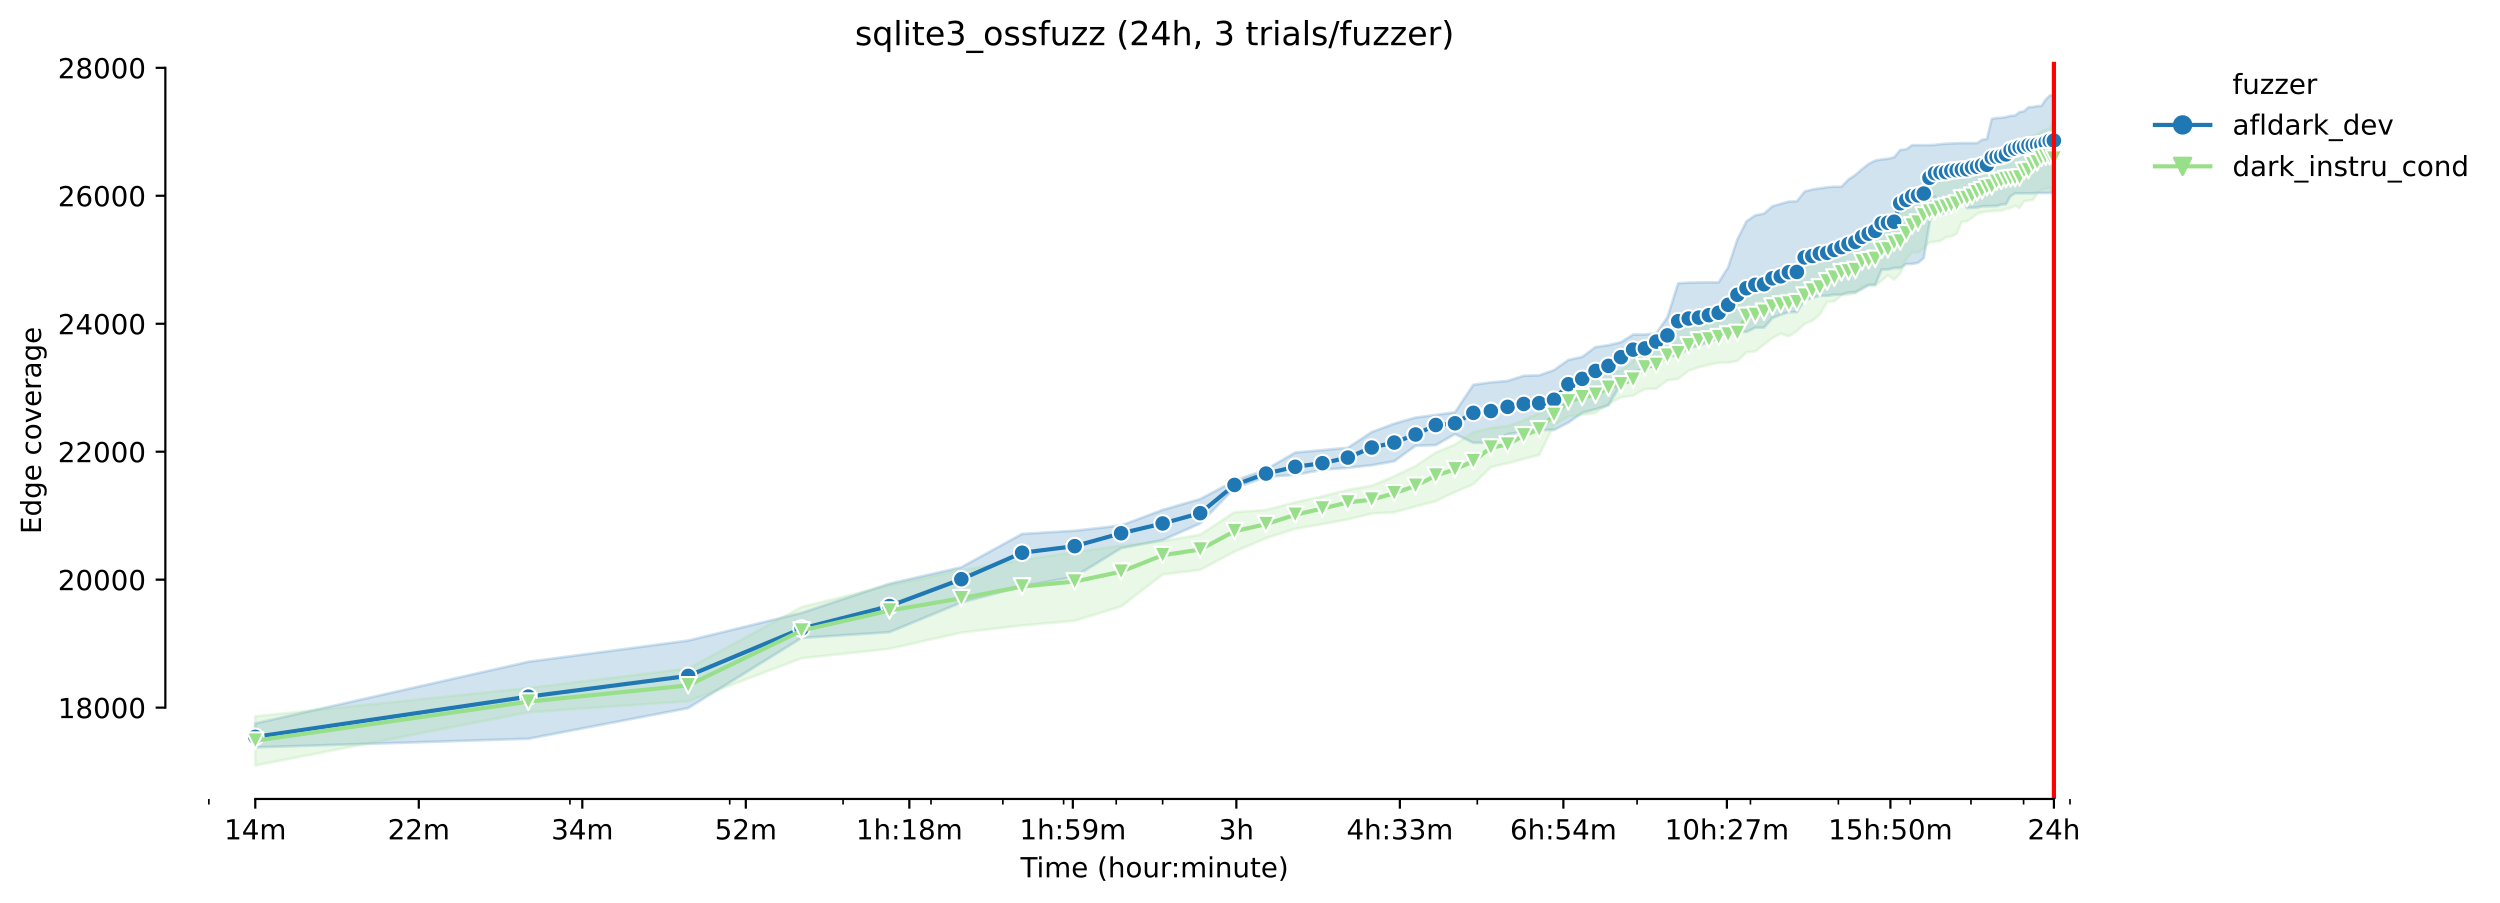 <?xml version="1.0" encoding="utf-8" standalone="no"?>
<!DOCTYPE svg PUBLIC "-//W3C//DTD SVG 1.1//EN"
  "http://www.w3.org/Graphics/SVG/1.1/DTD/svg11.dtd">
<!-- Created with matplotlib (https://matplotlib.org/) -->
<svg height="325.986pt" version="1.1" viewBox="0 0 902.506 325.986" width="902.506pt" xmlns="http://www.w3.org/2000/svg" xmlns:xlink="http://www.w3.org/1999/xlink">
 <defs>
  <style type="text/css">*{stroke-linecap:butt;stroke-linejoin:round;}</style>
 </defs>
 <g id="figure_1">
  <g id="patch_1">
   <path d="M 0 325.986 
L 902.506 325.986 
L 902.506 0 
L 0 0 
z
" style="fill:#ffffff;"/>
  </g>
  <g id="axes_1">
   <g id="patch_2">
    <path d="M 59.691 288.43 
L 773.931 288.43 
L 773.931 22.318 
L 59.691 22.318 
z
" style="fill:#ffffff;"/>
   </g>
   <g id="PolyCollection_1">
    <defs>
     <path d="M 92.156 -64.823 
L 92.156 -56.184 
L 190.761 -59.302 
L 248.441 -70.366 
L 289.366 -95.681 
L 321.109 -97.783 
L 347.046 -108.477 
L 368.975 -114.298 
L 387.971 -117.786 
L 404.726 -128.087 
L 419.714 -131.021 
L 433.273 -137.003 
L 445.651 -149.739 
L 457.037 -153.818 
L 467.58 -154.557 
L 477.394 -156.382 
L 486.575 -157.121 
L 495.2 -158.045 
L 503.331 -159.477 
L 511.022 -165.067 
L 518.319 -165.297 
L 525.26 -169.278 
L 531.878 -166.129 
L 538.201 -166.175 
L 544.256 -169.247 
L 550.063 -170.102 
L 555.642 -170.749 
L 561.011 -170.749 
L 566.184 -173.428 
L 571.176 -176.939 
L 575.999 -178.278 
L 580.664 -179.641 
L 585.18 -187.448 
L 589.558 -191.652 
L 593.804 -192.853 
L 597.928 -196.687 
L 601.936 -197.357 
L 605.833 -197.634 
L 609.627 -200.198 
L 613.322 -201.168 
L 616.924 -202.577 
L 620.437 -203.593 
L 623.865 -205.303 
L 627.212 -206.088 
L 630.482 -206.157 
L 633.679 -207.705 
L 636.806 -207.705 
L 639.865 -211.169 
L 642.86 -212.394 
L 645.794 -213.294 
L 648.668 -213.317 
L 651.485 -217.637 
L 654.247 -218.445 
L 656.957 -219.207 
L 659.616 -219.23 
L 662.226 -219.554 
L 664.789 -219.646 
L 667.307 -220.385 
L 669.781 -220.501 
L 672.213 -221.633 
L 674.604 -223.18 
L 676.955 -223.18 
L 679.269 -228.677 
L 681.545 -228.7 
L 683.785 -229.232 
L 685.991 -229.232 
L 688.163 -230.687 
L 690.302 -230.71 
L 692.409 -231.08 
L 694.486 -232.812 
L 696.533 -245.261 
L 698.551 -255.07 
L 700.54 -248.842 
L 702.503 -248.957 
L 704.438 -250.482 
L 706.348 -250.482 
L 708.232 -256.833 
L 710.091 -250.851 
L 711.927 -250.99 
L 713.739 -251.082 
L 715.529 -251.498 
L 717.296 -251.544 
L 719.041 -251.59 
L 720.766 -251.59 
L 722.469 -252.145 
L 724.153 -252.283 
L 725.817 -255.193 
L 727.461 -256.187 
L 729.087 -256.187 
L 730.695 -256.187 
L 732.284 -256.187 
L 733.856 -256.187 
L 735.411 -256.348 
L 736.949 -256.348 
L 738.47 -256.348 
L 739.976 -256.348 
L 741.465 -256.487 
L 741.465 -291.572 
L 741.465 -291.572 
L 739.976 -291.526 
L 738.47 -289.979 
L 736.949 -287.715 
L 735.411 -287.669 
L 733.856 -287.368 
L 732.284 -287.253 
L 730.695 -285.821 
L 729.087 -285.521 
L 727.461 -284.273 
L 725.817 -284.158 
L 724.153 -283.719 
L 722.469 -283.442 
L 720.766 -283.373 
L 719.041 -283.072 
L 717.296 -275.82 
L 715.529 -275.519 
L 713.739 -274.318 
L 711.927 -274.318 
L 710.091 -274.318 
L 708.232 -274.318 
L 706.348 -274.272 
L 704.438 -274.18 
L 702.503 -274.087 
L 700.54 -273.972 
L 698.551 -273.672 
L 696.533 -273.579 
L 694.486 -273.579 
L 692.409 -273.579 
L 690.302 -273.579 
L 688.163 -272.078 
L 685.991 -271.847 
L 683.785 -269.191 
L 681.545 -268.659 
L 679.269 -268.428 
L 676.955 -268.013 
L 674.604 -266.835 
L 672.213 -264.941 
L 669.781 -262.816 
L 667.307 -261.176 
L 664.789 -258.566 
L 662.226 -258.566 
L 659.616 -258.358 
L 656.957 -257.988 
L 654.247 -257.573 
L 651.485 -256.857 
L 648.668 -253.299 
L 645.794 -253.207 
L 642.86 -252.399 
L 639.865 -251.521 
L 636.806 -248.865 
L 633.679 -248.264 
L 630.482 -246.093 
L 627.212 -239.603 
L 623.865 -229.509 
L 620.437 -224.035 
L 616.924 -224.035 
L 613.322 -224.012 
L 609.627 -223.965 
L 605.833 -223.711 
L 601.936 -211.447 
L 597.928 -205.672 
L 593.804 -205.21 
L 589.558 -205.21 
L 585.18 -202.438 
L 580.664 -201.353 
L 575.999 -200.706 
L 571.176 -197.126 
L 566.184 -196.04 
L 561.011 -192.368 
L 555.642 -190.474 
L 550.063 -190.335 
L 544.256 -188.464 
L 538.201 -187.933 
L 531.878 -187.079 
L 525.26 -177.147 
L 518.319 -176.2 
L 511.022 -175.253 
L 503.331 -173.035 
L 495.2 -170.009 
L 486.575 -164.327 
L 477.394 -163.496 
L 467.58 -162.618 
L 457.037 -156.497 
L 445.651 -152.386 
L 433.273 -145.826 
L 419.714 -141.9 
L 404.726 -136.287 
L 387.971 -134.393 
L 368.975 -133.238 
L 347.046 -121.204 
L 321.109 -115.268 
L 289.366 -104.735 
L 248.441 -94.734 
L 190.761 -87.089 
L 92.156 -64.823 
z
" id="m37444616a5" style="stroke:#1f77b4;stroke-opacity:0.2;"/>
    </defs>
    <g clip-path="url(#p0d3e5a33e5)">
     <use style="fill:#1f77b4;fill-opacity:0.2;stroke:#1f77b4;stroke-opacity:0.2;" x="0" xlink:href="#m37444616a5" y="325.986"/>
    </g>
   </g>
   <g id="PolyCollection_2">
    <defs>
     <path d="M 92.156 -67.4 
L 92.156 -49.652 
L 190.761 -68.846 
L 248.441 -72.838 
L 289.366 -88.35 
L 321.109 -91.759 
L 347.046 -97.628 
L 368.975 -100.185 
L 387.971 -101.876 
L 404.726 -107.041 
L 419.714 -118.594 
L 433.273 -120.262 
L 445.651 -126.835 
L 457.037 -131.677 
L 467.58 -135.077 
L 477.394 -136.767 
L 486.575 -138.495 
L 495.2 -140.592 
L 503.331 -141.04 
L 511.022 -143.165 
L 518.319 -145.045 
L 525.26 -148.372 
L 531.878 -151.152 
L 538.201 -157.366 
L 544.256 -158.706 
L 550.063 -160.327 
L 555.642 -161.731 
L 561.011 -172.601 
L 566.184 -175.715 
L 571.176 -176.195 
L 575.999 -176.865 
L 580.664 -180.237 
L 585.18 -182.519 
L 589.558 -183.166 
L 593.804 -185.563 
L 597.928 -185.67 
L 601.936 -188.697 
L 605.833 -189.204 
L 609.627 -192.215 
L 613.322 -193.415 
L 616.924 -194.308 
L 620.437 -195.06 
L 623.865 -195.066 
L 627.212 -195.68 
L 630.482 -198.775 
L 633.679 -199.145 
L 636.806 -201.613 
L 639.865 -203.979 
L 642.86 -205.561 
L 645.794 -204.554 
L 648.668 -206.462 
L 651.485 -209.035 
L 654.247 -210.213 
L 656.957 -212.481 
L 659.616 -217.041 
L 662.226 -217.202 
L 664.789 -219.397 
L 667.307 -219.623 
L 669.781 -220.053 
L 672.213 -222.51 
L 674.604 -222.709 
L 676.955 -222.889 
L 679.269 -224.65 
L 681.545 -226.636 
L 683.785 -224.982 
L 685.991 -227.359 
L 688.163 -232.489 
L 690.302 -234.931 
L 692.409 -234.817 
L 694.486 -236.397 
L 696.533 -238.475 
L 698.551 -238.753 
L 700.54 -238.993 
L 702.503 -240.332 
L 704.438 -240.651 
L 706.348 -241.54 
L 708.232 -245.953 
L 710.091 -246.102 
L 711.927 -247.359 
L 713.739 -248.786 
L 715.529 -249.294 
L 717.296 -249.632 
L 719.041 -249.733 
L 720.766 -249.884 
L 722.469 -249.872 
L 724.153 -250.629 
L 725.817 -250.837 
L 727.461 -251.77 
L 729.087 -250.883 
L 730.695 -253.373 
L 732.284 -253.567 
L 733.856 -253.801 
L 735.411 -256.076 
L 736.949 -257.646 
L 738.47 -257.84 
L 739.976 -258.479 
L 741.465 -253.323 
L 741.465 -283.003 
L 741.465 -283.003 
L 739.976 -279.608 
L 738.47 -279.201 
L 736.949 -278.453 
L 735.411 -277.501 
L 733.856 -277.004 
L 732.284 -274.281 
L 730.695 -273.843 
L 729.087 -271.584 
L 727.461 -271.232 
L 725.817 -271.001 
L 724.153 -270.701 
L 722.469 -269.953 
L 720.766 -269.837 
L 719.041 -266.978 
L 717.296 -266.631 
L 715.529 -264.939 
L 713.739 -264.257 
L 711.927 -262.89 
L 710.091 -262.234 
L 708.232 -262.688 
L 706.348 -262.488 
L 704.438 -262.188 
L 702.503 -261.314 
L 700.54 -260.894 
L 698.551 -260.39 
L 696.533 -260.275 
L 694.486 -258.593 
L 692.409 -254.884 
L 690.302 -253.239 
L 688.163 -249.784 
L 685.991 -249.165 
L 683.785 -248.606 
L 681.545 -245.257 
L 679.269 -244.661 
L 676.955 -239.33 
L 674.604 -238.965 
L 672.213 -238.503 
L 669.781 -236.327 
L 667.307 -235.879 
L 664.789 -235.593 
L 662.226 -234.359 
L 659.616 -232.927 
L 656.957 -231.932 
L 654.247 -230.793 
L 651.485 -229.971 
L 648.668 -227.809 
L 645.794 -227.273 
L 642.86 -226.756 
L 639.865 -225 
L 636.806 -224.381 
L 633.679 -223.139 
L 630.482 -223.859 
L 627.212 -214.706 
L 623.865 -213.983 
L 620.437 -212.731 
L 616.924 -211.41 
L 613.322 -210.828 
L 609.627 -209.733 
L 605.833 -207.497 
L 601.936 -206.596 
L 597.928 -202.706 
L 593.804 -201.413 
L 589.558 -195.495 
L 585.18 -192.132 
L 580.664 -191.726 
L 575.999 -189.753 
L 571.176 -187.683 
L 566.184 -184.894 
L 561.011 -179.928 
L 555.642 -176.897 
L 550.063 -174.255 
L 544.256 -172.222 
L 538.201 -171.492 
L 531.878 -169.974 
L 525.26 -165.534 
L 518.319 -162.623 
L 511.022 -157.758 
L 503.331 -154.063 
L 495.2 -150.644 
L 486.575 -149.157 
L 477.394 -146.815 
L 467.58 -144.653 
L 457.037 -141.886 
L 445.651 -141.1 
L 433.273 -132.952 
L 419.714 -130.693 
L 404.726 -129.034 
L 387.971 -126.701 
L 368.975 -123.845 
L 347.046 -120.183 
L 321.109 -114.718 
L 289.366 -106.856 
L 248.441 -84.687 
L 190.761 -77.642 
L 92.156 -67.4 
z
" id="ma66495510c" style="stroke:#98df8a;stroke-opacity:0.2;"/>
    </defs>
    <g clip-path="url(#p0d3e5a33e5)">
     <use style="fill:#98df8a;fill-opacity:0.2;stroke:#98df8a;stroke-opacity:0.2;" x="0" xlink:href="#ma66495510c" y="325.986"/>
    </g>
   </g>
   <g id="matplotlib.axis_1">
    <g id="xtick_1">
     <g id="line2d_1">
      <defs>
       <path d="M 0 0 
L 0 3.5 
" id="m110f75171f" style="stroke:#000000;stroke-width:0.8;"/>
      </defs>
      <g>
       <use style="stroke:#000000;stroke-width:0.8;" x="92.156" xlink:href="#m110f75171f" y="288.43"/>
      </g>
     </g>
     <g id="text_1">
      <!-- 14m -->
      <g transform="translate(80.923 303.029)scale(0.1 -0.1)">
       <defs>
        <path d="M 12.406 8.297 
L 28.516 8.297 
L 28.516 63.922 
L 10.984 60.406 
L 10.984 69.391 
L 28.422 72.906 
L 38.281 72.906 
L 38.281 8.297 
L 54.391 8.297 
L 54.391 0 
L 12.406 0 
z
" id="DejaVuSans-49"/>
        <path d="M 37.797 64.312 
L 12.891 25.391 
L 37.797 25.391 
z
M 35.203 72.906 
L 47.609 72.906 
L 47.609 25.391 
L 58.016 25.391 
L 58.016 17.188 
L 47.609 17.188 
L 47.609 0 
L 37.797 0 
L 37.797 17.188 
L 4.891 17.188 
L 4.891 26.703 
z
" id="DejaVuSans-52"/>
        <path d="M 52 44.188 
Q 55.375 50.25 60.062 53.125 
Q 64.75 56 71.094 56 
Q 79.641 56 84.281 50.016 
Q 88.922 44.047 88.922 33.016 
L 88.922 0 
L 79.891 0 
L 79.891 32.719 
Q 79.891 40.578 77.094 44.375 
Q 74.312 48.188 68.609 48.188 
Q 61.625 48.188 57.562 43.547 
Q 53.516 38.922 53.516 30.906 
L 53.516 0 
L 44.484 0 
L 44.484 32.719 
Q 44.484 40.625 41.703 44.406 
Q 38.922 48.188 33.109 48.188 
Q 26.219 48.188 22.156 43.531 
Q 18.109 38.875 18.109 30.906 
L 18.109 0 
L 9.078 0 
L 9.078 54.688 
L 18.109 54.688 
L 18.109 46.188 
Q 21.188 51.219 25.484 53.609 
Q 29.781 56 35.688 56 
Q 41.656 56 45.828 52.969 
Q 50 49.953 52 44.188 
z
" id="DejaVuSans-109"/>
       </defs>
       <use xlink:href="#DejaVuSans-49"/>
       <use x="63.623" xlink:href="#DejaVuSans-52"/>
       <use x="127.246" xlink:href="#DejaVuSans-109"/>
      </g>
     </g>
    </g>
    <g id="xtick_2">
     <g id="line2d_2">
      <g>
       <use style="stroke:#000000;stroke-width:0.8;" x="151.184" xlink:href="#m110f75171f" y="288.43"/>
      </g>
     </g>
     <g id="text_2">
      <!-- 22m -->
      <g transform="translate(139.952 303.029)scale(0.1 -0.1)">
       <defs>
        <path d="M 19.188 8.297 
L 53.609 8.297 
L 53.609 0 
L 7.328 0 
L 7.328 8.297 
Q 12.938 14.109 22.625 23.891 
Q 32.328 33.688 34.812 36.531 
Q 39.547 41.844 41.422 45.531 
Q 43.312 49.219 43.312 52.781 
Q 43.312 58.594 39.234 62.25 
Q 35.156 65.922 28.609 65.922 
Q 23.969 65.922 18.812 64.312 
Q 13.672 62.703 7.812 59.422 
L 7.812 69.391 
Q 13.766 71.781 18.938 73 
Q 24.125 74.219 28.422 74.219 
Q 39.75 74.219 46.484 68.547 
Q 53.219 62.891 53.219 53.422 
Q 53.219 48.922 51.531 44.891 
Q 49.859 40.875 45.406 35.406 
Q 44.188 33.984 37.641 27.219 
Q 31.109 20.453 19.188 8.297 
z
" id="DejaVuSans-50"/>
       </defs>
       <use xlink:href="#DejaVuSans-50"/>
       <use x="63.623" xlink:href="#DejaVuSans-50"/>
       <use x="127.246" xlink:href="#DejaVuSans-109"/>
      </g>
     </g>
    </g>
    <g id="xtick_3">
     <g id="line2d_3">
      <g>
       <use style="stroke:#000000;stroke-width:0.8;" x="210.213" xlink:href="#m110f75171f" y="288.43"/>
      </g>
     </g>
     <g id="text_3">
      <!-- 34m -->
      <g transform="translate(198.98 303.029)scale(0.1 -0.1)">
       <defs>
        <path d="M 40.578 39.312 
Q 47.656 37.797 51.625 33 
Q 55.609 28.219 55.609 21.188 
Q 55.609 10.406 48.188 4.484 
Q 40.766 -1.422 27.094 -1.422 
Q 22.516 -1.422 17.656 -0.516 
Q 12.797 0.391 7.625 2.203 
L 7.625 11.719 
Q 11.719 9.328 16.594 8.109 
Q 21.484 6.891 26.812 6.891 
Q 36.078 6.891 40.938 10.547 
Q 45.797 14.203 45.797 21.188 
Q 45.797 27.641 41.281 31.266 
Q 36.766 34.906 28.719 34.906 
L 20.219 34.906 
L 20.219 43.016 
L 29.109 43.016 
Q 36.375 43.016 40.234 45.922 
Q 44.094 48.828 44.094 54.297 
Q 44.094 59.906 40.109 62.906 
Q 36.141 65.922 28.719 65.922 
Q 24.656 65.922 20.016 65.031 
Q 15.375 64.156 9.812 62.312 
L 9.812 71.094 
Q 15.438 72.656 20.344 73.438 
Q 25.25 74.219 29.594 74.219 
Q 40.828 74.219 47.359 69.109 
Q 53.906 64.016 53.906 55.328 
Q 53.906 49.266 50.438 45.094 
Q 46.969 40.922 40.578 39.312 
z
" id="DejaVuSans-51"/>
       </defs>
       <use xlink:href="#DejaVuSans-51"/>
       <use x="63.623" xlink:href="#DejaVuSans-52"/>
       <use x="127.246" xlink:href="#DejaVuSans-109"/>
      </g>
     </g>
    </g>
    <g id="xtick_4">
     <g id="line2d_4">
      <g>
       <use style="stroke:#000000;stroke-width:0.8;" x="269.241" xlink:href="#m110f75171f" y="288.43"/>
      </g>
     </g>
     <g id="text_4">
      <!-- 52m -->
      <g transform="translate(258.008 303.029)scale(0.1 -0.1)">
       <defs>
        <path d="M 10.797 72.906 
L 49.516 72.906 
L 49.516 64.594 
L 19.828 64.594 
L 19.828 46.734 
Q 21.969 47.469 24.109 47.828 
Q 26.266 48.188 28.422 48.188 
Q 40.625 48.188 47.75 41.5 
Q 54.891 34.812 54.891 23.391 
Q 54.891 11.625 47.562 5.094 
Q 40.234 -1.422 26.906 -1.422 
Q 22.312 -1.422 17.547 -0.641 
Q 12.797 0.141 7.719 1.703 
L 7.719 11.625 
Q 12.109 9.234 16.797 8.062 
Q 21.484 6.891 26.703 6.891 
Q 35.156 6.891 40.078 11.328 
Q 45.016 15.766 45.016 23.391 
Q 45.016 31 40.078 35.438 
Q 35.156 39.891 26.703 39.891 
Q 22.75 39.891 18.812 39.016 
Q 14.891 38.141 10.797 36.281 
z
" id="DejaVuSans-53"/>
       </defs>
       <use xlink:href="#DejaVuSans-53"/>
       <use x="63.623" xlink:href="#DejaVuSans-50"/>
       <use x="127.246" xlink:href="#DejaVuSans-109"/>
      </g>
     </g>
    </g>
    <g id="xtick_5">
     <g id="line2d_5">
      <g>
       <use style="stroke:#000000;stroke-width:0.8;" x="328.269" xlink:href="#m110f75171f" y="288.43"/>
      </g>
     </g>
     <g id="text_5">
      <!-- 1h:18m -->
      <g transform="translate(309.002 303.029)scale(0.1 -0.1)">
       <defs>
        <path d="M 54.891 33.016 
L 54.891 0 
L 45.906 0 
L 45.906 32.719 
Q 45.906 40.484 42.875 44.328 
Q 39.844 48.188 33.797 48.188 
Q 26.516 48.188 22.312 43.547 
Q 18.109 38.922 18.109 30.906 
L 18.109 0 
L 9.078 0 
L 9.078 75.984 
L 18.109 75.984 
L 18.109 46.188 
Q 21.344 51.125 25.703 53.562 
Q 30.078 56 35.797 56 
Q 45.219 56 50.047 50.172 
Q 54.891 44.344 54.891 33.016 
z
" id="DejaVuSans-104"/>
        <path d="M 11.719 12.406 
L 22.016 12.406 
L 22.016 0 
L 11.719 0 
z
M 11.719 51.703 
L 22.016 51.703 
L 22.016 39.312 
L 11.719 39.312 
z
" id="DejaVuSans-58"/>
        <path d="M 31.781 34.625 
Q 24.75 34.625 20.719 30.859 
Q 16.703 27.094 16.703 20.516 
Q 16.703 13.922 20.719 10.156 
Q 24.75 6.391 31.781 6.391 
Q 38.812 6.391 42.859 10.172 
Q 46.922 13.969 46.922 20.516 
Q 46.922 27.094 42.891 30.859 
Q 38.875 34.625 31.781 34.625 
z
M 21.922 38.812 
Q 15.578 40.375 12.031 44.719 
Q 8.5 49.078 8.5 55.328 
Q 8.5 64.062 14.719 69.141 
Q 20.953 74.219 31.781 74.219 
Q 42.672 74.219 48.875 69.141 
Q 55.078 64.062 55.078 55.328 
Q 55.078 49.078 51.531 44.719 
Q 48 40.375 41.703 38.812 
Q 48.828 37.156 52.797 32.312 
Q 56.781 27.484 56.781 20.516 
Q 56.781 9.906 50.312 4.234 
Q 43.844 -1.422 31.781 -1.422 
Q 19.734 -1.422 13.25 4.234 
Q 6.781 9.906 6.781 20.516 
Q 6.781 27.484 10.781 32.312 
Q 14.797 37.156 21.922 38.812 
z
M 18.312 54.391 
Q 18.312 48.734 21.844 45.562 
Q 25.391 42.391 31.781 42.391 
Q 38.141 42.391 41.719 45.562 
Q 45.312 48.734 45.312 54.391 
Q 45.312 60.062 41.719 63.234 
Q 38.141 66.406 31.781 66.406 
Q 25.391 66.406 21.844 63.234 
Q 18.312 60.062 18.312 54.391 
z
" id="DejaVuSans-56"/>
       </defs>
       <use xlink:href="#DejaVuSans-49"/>
       <use x="63.623" xlink:href="#DejaVuSans-104"/>
       <use x="127.002" xlink:href="#DejaVuSans-58"/>
       <use x="160.693" xlink:href="#DejaVuSans-49"/>
       <use x="224.316" xlink:href="#DejaVuSans-56"/>
       <use x="287.939" xlink:href="#DejaVuSans-109"/>
      </g>
     </g>
    </g>
    <g id="xtick_6">
     <g id="line2d_6">
      <g>
       <use style="stroke:#000000;stroke-width:0.8;" x="387.297" xlink:href="#m110f75171f" y="288.43"/>
      </g>
     </g>
     <g id="text_6">
      <!-- 1h:59m -->
      <g transform="translate(368.03 303.029)scale(0.1 -0.1)">
       <defs>
        <path d="M 10.984 1.516 
L 10.984 10.5 
Q 14.703 8.734 18.5 7.812 
Q 22.312 6.891 25.984 6.891 
Q 35.75 6.891 40.891 13.453 
Q 46.047 20.016 46.781 33.406 
Q 43.953 29.203 39.594 26.953 
Q 35.25 24.703 29.984 24.703 
Q 19.047 24.703 12.672 31.312 
Q 6.297 37.938 6.297 49.422 
Q 6.297 60.641 12.938 67.422 
Q 19.578 74.219 30.609 74.219 
Q 43.266 74.219 49.922 64.516 
Q 56.594 54.828 56.594 36.375 
Q 56.594 19.141 48.406 8.859 
Q 40.234 -1.422 26.422 -1.422 
Q 22.703 -1.422 18.891 -0.688 
Q 15.094 0.047 10.984 1.516 
z
M 30.609 32.422 
Q 37.25 32.422 41.125 36.953 
Q 45.016 41.5 45.016 49.422 
Q 45.016 57.281 41.125 61.844 
Q 37.25 66.406 30.609 66.406 
Q 23.969 66.406 20.094 61.844 
Q 16.219 57.281 16.219 49.422 
Q 16.219 41.5 20.094 36.953 
Q 23.969 32.422 30.609 32.422 
z
" id="DejaVuSans-57"/>
       </defs>
       <use xlink:href="#DejaVuSans-49"/>
       <use x="63.623" xlink:href="#DejaVuSans-104"/>
       <use x="127.002" xlink:href="#DejaVuSans-58"/>
       <use x="160.693" xlink:href="#DejaVuSans-53"/>
       <use x="224.316" xlink:href="#DejaVuSans-57"/>
       <use x="287.939" xlink:href="#DejaVuSans-109"/>
      </g>
     </g>
    </g>
    <g id="xtick_7">
     <g id="line2d_7">
      <g>
       <use style="stroke:#000000;stroke-width:0.8;" x="446.326" xlink:href="#m110f75171f" y="288.43"/>
      </g>
     </g>
     <g id="text_7">
      <!-- 3h -->
      <g transform="translate(439.976 303.029)scale(0.1 -0.1)">
       <use xlink:href="#DejaVuSans-51"/>
       <use x="63.623" xlink:href="#DejaVuSans-104"/>
      </g>
     </g>
    </g>
    <g id="xtick_8">
     <g id="line2d_8">
      <g>
       <use style="stroke:#000000;stroke-width:0.8;" x="505.354" xlink:href="#m110f75171f" y="288.43"/>
      </g>
     </g>
     <g id="text_8">
      <!-- 4h:33m -->
      <g transform="translate(486.087 303.029)scale(0.1 -0.1)">
       <use xlink:href="#DejaVuSans-52"/>
       <use x="63.623" xlink:href="#DejaVuSans-104"/>
       <use x="127.002" xlink:href="#DejaVuSans-58"/>
       <use x="160.693" xlink:href="#DejaVuSans-51"/>
       <use x="224.316" xlink:href="#DejaVuSans-51"/>
       <use x="287.939" xlink:href="#DejaVuSans-109"/>
      </g>
     </g>
    </g>
    <g id="xtick_9">
     <g id="line2d_9">
      <g>
       <use style="stroke:#000000;stroke-width:0.8;" x="564.382" xlink:href="#m110f75171f" y="288.43"/>
      </g>
     </g>
     <g id="text_9">
      <!-- 6h:54m -->
      <g transform="translate(545.115 303.029)scale(0.1 -0.1)">
       <defs>
        <path d="M 33.016 40.375 
Q 26.375 40.375 22.484 35.828 
Q 18.609 31.297 18.609 23.391 
Q 18.609 15.531 22.484 10.953 
Q 26.375 6.391 33.016 6.391 
Q 39.656 6.391 43.531 10.953 
Q 47.406 15.531 47.406 23.391 
Q 47.406 31.297 43.531 35.828 
Q 39.656 40.375 33.016 40.375 
z
M 52.594 71.297 
L 52.594 62.312 
Q 48.875 64.062 45.094 64.984 
Q 41.312 65.922 37.594 65.922 
Q 27.828 65.922 22.672 59.328 
Q 17.531 52.734 16.797 39.406 
Q 19.672 43.656 24.016 45.922 
Q 28.375 48.188 33.594 48.188 
Q 44.578 48.188 50.953 41.516 
Q 57.328 34.859 57.328 23.391 
Q 57.328 12.156 50.688 5.359 
Q 44.047 -1.422 33.016 -1.422 
Q 20.359 -1.422 13.672 8.266 
Q 6.984 17.969 6.984 36.375 
Q 6.984 53.656 15.188 63.938 
Q 23.391 74.219 37.203 74.219 
Q 40.922 74.219 44.703 73.484 
Q 48.484 72.75 52.594 71.297 
z
" id="DejaVuSans-54"/>
       </defs>
       <use xlink:href="#DejaVuSans-54"/>
       <use x="63.623" xlink:href="#DejaVuSans-104"/>
       <use x="127.002" xlink:href="#DejaVuSans-58"/>
       <use x="160.693" xlink:href="#DejaVuSans-53"/>
       <use x="224.316" xlink:href="#DejaVuSans-52"/>
       <use x="287.939" xlink:href="#DejaVuSans-109"/>
      </g>
     </g>
    </g>
    <g id="xtick_10">
     <g id="line2d_10">
      <g>
       <use style="stroke:#000000;stroke-width:0.8;" x="623.41" xlink:href="#m110f75171f" y="288.43"/>
      </g>
     </g>
     <g id="text_10">
      <!-- 10h:27m -->
      <g transform="translate(600.962 303.029)scale(0.1 -0.1)">
       <defs>
        <path d="M 31.781 66.406 
Q 24.172 66.406 20.328 58.906 
Q 16.5 51.422 16.5 36.375 
Q 16.5 21.391 20.328 13.891 
Q 24.172 6.391 31.781 6.391 
Q 39.453 6.391 43.281 13.891 
Q 47.125 21.391 47.125 36.375 
Q 47.125 51.422 43.281 58.906 
Q 39.453 66.406 31.781 66.406 
z
M 31.781 74.219 
Q 44.047 74.219 50.516 64.516 
Q 56.984 54.828 56.984 36.375 
Q 56.984 17.969 50.516 8.266 
Q 44.047 -1.422 31.781 -1.422 
Q 19.531 -1.422 13.062 8.266 
Q 6.594 17.969 6.594 36.375 
Q 6.594 54.828 13.062 64.516 
Q 19.531 74.219 31.781 74.219 
z
" id="DejaVuSans-48"/>
        <path d="M 8.203 72.906 
L 55.078 72.906 
L 55.078 68.703 
L 28.609 0 
L 18.312 0 
L 43.219 64.594 
L 8.203 64.594 
z
" id="DejaVuSans-55"/>
       </defs>
       <use xlink:href="#DejaVuSans-49"/>
       <use x="63.623" xlink:href="#DejaVuSans-48"/>
       <use x="127.246" xlink:href="#DejaVuSans-104"/>
       <use x="190.625" xlink:href="#DejaVuSans-58"/>
       <use x="224.316" xlink:href="#DejaVuSans-50"/>
       <use x="287.939" xlink:href="#DejaVuSans-55"/>
       <use x="351.562" xlink:href="#DejaVuSans-109"/>
      </g>
     </g>
    </g>
    <g id="xtick_11">
     <g id="line2d_11">
      <g>
       <use style="stroke:#000000;stroke-width:0.8;" x="682.439" xlink:href="#m110f75171f" y="288.43"/>
      </g>
     </g>
     <g id="text_11">
      <!-- 15h:50m -->
      <g transform="translate(659.99 303.029)scale(0.1 -0.1)">
       <use xlink:href="#DejaVuSans-49"/>
       <use x="63.623" xlink:href="#DejaVuSans-53"/>
       <use x="127.246" xlink:href="#DejaVuSans-104"/>
       <use x="190.625" xlink:href="#DejaVuSans-58"/>
       <use x="224.316" xlink:href="#DejaVuSans-53"/>
       <use x="287.939" xlink:href="#DejaVuSans-48"/>
       <use x="351.562" xlink:href="#DejaVuSans-109"/>
      </g>
     </g>
    </g>
    <g id="xtick_12">
     <g id="line2d_12">
      <g>
       <use style="stroke:#000000;stroke-width:0.8;" x="741.467" xlink:href="#m110f75171f" y="288.43"/>
      </g>
     </g>
     <g id="text_12">
      <!-- 24h -->
      <g transform="translate(731.936 303.029)scale(0.1 -0.1)">
       <use xlink:href="#DejaVuSans-50"/>
       <use x="63.623" xlink:href="#DejaVuSans-52"/>
       <use x="127.246" xlink:href="#DejaVuSans-104"/>
      </g>
     </g>
    </g>
    <g id="xtick_13">
     <g id="line2d_13">
      <defs>
       <path d="M 0 0 
L 0 2 
" id="m7c35085c9c" style="stroke:#000000;stroke-width:0.6;"/>
      </defs>
      <g>
       <use style="stroke:#000000;stroke-width:0.6;" x="75.401" xlink:href="#m7c35085c9c" y="288.43"/>
      </g>
     </g>
    </g>
    <g id="xtick_14">
     <g id="line2d_14">
      <g>
       <use style="stroke:#000000;stroke-width:0.6;" x="205.749" xlink:href="#m7c35085c9c" y="288.43"/>
      </g>
     </g>
    </g>
    <g id="xtick_15">
     <g id="line2d_15">
      <g>
       <use style="stroke:#000000;stroke-width:0.6;" x="263.429" xlink:href="#m7c35085c9c" y="288.43"/>
      </g>
     </g>
    </g>
    <g id="xtick_16">
     <g id="line2d_16">
      <g>
       <use style="stroke:#000000;stroke-width:0.6;" x="304.354" xlink:href="#m7c35085c9c" y="288.43"/>
      </g>
     </g>
    </g>
    <g id="xtick_17">
     <g id="line2d_17">
      <g>
       <use style="stroke:#000000;stroke-width:0.6;" x="336.098" xlink:href="#m7c35085c9c" y="288.43"/>
      </g>
     </g>
    </g>
    <g id="xtick_18">
     <g id="line2d_18">
      <g>
       <use style="stroke:#000000;stroke-width:0.6;" x="362.034" xlink:href="#m7c35085c9c" y="288.43"/>
      </g>
     </g>
    </g>
    <g id="xtick_19">
     <g id="line2d_19">
      <g>
       <use style="stroke:#000000;stroke-width:0.6;" x="383.963" xlink:href="#m7c35085c9c" y="288.43"/>
      </g>
     </g>
    </g>
    <g id="xtick_20">
     <g id="line2d_20">
      <g>
       <use style="stroke:#000000;stroke-width:0.6;" x="402.959" xlink:href="#m7c35085c9c" y="288.43"/>
      </g>
     </g>
    </g>
    <g id="xtick_21">
     <g id="line2d_21">
      <g>
       <use style="stroke:#000000;stroke-width:0.6;" x="419.714" xlink:href="#m7c35085c9c" y="288.43"/>
      </g>
     </g>
    </g>
    <g id="xtick_22">
     <g id="line2d_22">
      <g>
       <use style="stroke:#000000;stroke-width:0.6;" x="533.307" xlink:href="#m7c35085c9c" y="288.43"/>
      </g>
     </g>
    </g>
    <g id="xtick_23">
     <g id="line2d_23">
      <g>
       <use style="stroke:#000000;stroke-width:0.6;" x="590.987" xlink:href="#m7c35085c9c" y="288.43"/>
      </g>
     </g>
    </g>
    <g id="xtick_24">
     <g id="line2d_24">
      <g>
       <use style="stroke:#000000;stroke-width:0.6;" x="631.912" xlink:href="#m7c35085c9c" y="288.43"/>
      </g>
     </g>
    </g>
    <g id="xtick_25">
     <g id="line2d_25">
      <g>
       <use style="stroke:#000000;stroke-width:0.6;" x="663.656" xlink:href="#m7c35085c9c" y="288.43"/>
      </g>
     </g>
    </g>
    <g id="xtick_26">
     <g id="line2d_26">
      <g>
       <use style="stroke:#000000;stroke-width:0.6;" x="689.592" xlink:href="#m7c35085c9c" y="288.43"/>
      </g>
     </g>
    </g>
    <g id="xtick_27">
     <g id="line2d_27">
      <g>
       <use style="stroke:#000000;stroke-width:0.6;" x="711.521" xlink:href="#m7c35085c9c" y="288.43"/>
      </g>
     </g>
    </g>
    <g id="xtick_28">
     <g id="line2d_28">
      <g>
       <use style="stroke:#000000;stroke-width:0.6;" x="730.517" xlink:href="#m7c35085c9c" y="288.43"/>
      </g>
     </g>
    </g>
    <g id="xtick_29">
     <g id="line2d_29">
      <g>
       <use style="stroke:#000000;stroke-width:0.6;" x="747.272" xlink:href="#m7c35085c9c" y="288.43"/>
      </g>
     </g>
    </g>
    <g id="text_13">
     <!-- Time (hour:minute) -->
     <g transform="translate(368.404 316.707)scale(0.1 -0.1)">
      <defs>
       <path d="M -0.297 72.906 
L 61.375 72.906 
L 61.375 64.594 
L 35.5 64.594 
L 35.5 0 
L 25.594 0 
L 25.594 64.594 
L -0.297 64.594 
z
" id="DejaVuSans-84"/>
       <path d="M 9.422 54.688 
L 18.406 54.688 
L 18.406 0 
L 9.422 0 
z
M 9.422 75.984 
L 18.406 75.984 
L 18.406 64.594 
L 9.422 64.594 
z
" id="DejaVuSans-105"/>
       <path d="M 56.203 29.594 
L 56.203 25.203 
L 14.891 25.203 
Q 15.484 15.922 20.484 11.062 
Q 25.484 6.203 34.422 6.203 
Q 39.594 6.203 44.453 7.469 
Q 49.312 8.734 54.109 11.281 
L 54.109 2.781 
Q 49.266 0.734 44.188 -0.344 
Q 39.109 -1.422 33.891 -1.422 
Q 20.797 -1.422 13.156 6.188 
Q 5.516 13.812 5.516 26.812 
Q 5.516 40.234 12.766 48.109 
Q 20.016 56 32.328 56 
Q 43.359 56 49.781 48.891 
Q 56.203 41.797 56.203 29.594 
z
M 47.219 32.234 
Q 47.125 39.594 43.094 43.984 
Q 39.062 48.391 32.422 48.391 
Q 24.906 48.391 20.391 44.141 
Q 15.875 39.891 15.188 32.172 
z
" id="DejaVuSans-101"/>
       <path id="DejaVuSans-32"/>
       <path d="M 31 75.875 
Q 24.469 64.656 21.281 53.656 
Q 18.109 42.672 18.109 31.391 
Q 18.109 20.125 21.312 9.062 
Q 24.516 -2 31 -13.188 
L 23.188 -13.188 
Q 15.875 -1.703 12.234 9.375 
Q 8.594 20.453 8.594 31.391 
Q 8.594 42.281 12.203 53.312 
Q 15.828 64.359 23.188 75.875 
z
" id="DejaVuSans-40"/>
       <path d="M 30.609 48.391 
Q 23.391 48.391 19.188 42.75 
Q 14.984 37.109 14.984 27.297 
Q 14.984 17.484 19.156 11.844 
Q 23.344 6.203 30.609 6.203 
Q 37.797 6.203 41.984 11.859 
Q 46.188 17.531 46.188 27.297 
Q 46.188 37.016 41.984 42.703 
Q 37.797 48.391 30.609 48.391 
z
M 30.609 56 
Q 42.328 56 49.016 48.375 
Q 55.719 40.766 55.719 27.297 
Q 55.719 13.875 49.016 6.219 
Q 42.328 -1.422 30.609 -1.422 
Q 18.844 -1.422 12.172 6.219 
Q 5.516 13.875 5.516 27.297 
Q 5.516 40.766 12.172 48.375 
Q 18.844 56 30.609 56 
z
" id="DejaVuSans-111"/>
       <path d="M 8.5 21.578 
L 8.5 54.688 
L 17.484 54.688 
L 17.484 21.922 
Q 17.484 14.156 20.5 10.266 
Q 23.531 6.391 29.594 6.391 
Q 36.859 6.391 41.078 11.031 
Q 45.312 15.672 45.312 23.688 
L 45.312 54.688 
L 54.297 54.688 
L 54.297 0 
L 45.312 0 
L 45.312 8.406 
Q 42.047 3.422 37.719 1 
Q 33.406 -1.422 27.688 -1.422 
Q 18.266 -1.422 13.375 4.438 
Q 8.5 10.297 8.5 21.578 
z
M 31.109 56 
z
" id="DejaVuSans-117"/>
       <path d="M 41.109 46.297 
Q 39.594 47.172 37.812 47.578 
Q 36.031 48 33.891 48 
Q 26.266 48 22.188 43.047 
Q 18.109 38.094 18.109 28.812 
L 18.109 0 
L 9.078 0 
L 9.078 54.688 
L 18.109 54.688 
L 18.109 46.188 
Q 20.953 51.172 25.484 53.578 
Q 30.031 56 36.531 56 
Q 37.453 56 38.578 55.875 
Q 39.703 55.766 41.062 55.516 
z
" id="DejaVuSans-114"/>
       <path d="M 54.891 33.016 
L 54.891 0 
L 45.906 0 
L 45.906 32.719 
Q 45.906 40.484 42.875 44.328 
Q 39.844 48.188 33.797 48.188 
Q 26.516 48.188 22.312 43.547 
Q 18.109 38.922 18.109 30.906 
L 18.109 0 
L 9.078 0 
L 9.078 54.688 
L 18.109 54.688 
L 18.109 46.188 
Q 21.344 51.125 25.703 53.562 
Q 30.078 56 35.797 56 
Q 45.219 56 50.047 50.172 
Q 54.891 44.344 54.891 33.016 
z
" id="DejaVuSans-110"/>
       <path d="M 18.312 70.219 
L 18.312 54.688 
L 36.812 54.688 
L 36.812 47.703 
L 18.312 47.703 
L 18.312 18.016 
Q 18.312 11.328 20.141 9.422 
Q 21.969 7.516 27.594 7.516 
L 36.812 7.516 
L 36.812 0 
L 27.594 0 
Q 17.188 0 13.234 3.875 
Q 9.281 7.766 9.281 18.016 
L 9.281 47.703 
L 2.688 47.703 
L 2.688 54.688 
L 9.281 54.688 
L 9.281 70.219 
z
" id="DejaVuSans-116"/>
       <path d="M 8.016 75.875 
L 15.828 75.875 
Q 23.141 64.359 26.781 53.312 
Q 30.422 42.281 30.422 31.391 
Q 30.422 20.453 26.781 9.375 
Q 23.141 -1.703 15.828 -13.188 
L 8.016 -13.188 
Q 14.5 -2 17.703 9.062 
Q 20.906 20.125 20.906 31.391 
Q 20.906 42.672 17.703 53.656 
Q 14.5 64.656 8.016 75.875 
z
" id="DejaVuSans-41"/>
      </defs>
      <use xlink:href="#DejaVuSans-84"/>
      <use x="57.959" xlink:href="#DejaVuSans-105"/>
      <use x="85.742" xlink:href="#DejaVuSans-109"/>
      <use x="183.154" xlink:href="#DejaVuSans-101"/>
      <use x="244.678" xlink:href="#DejaVuSans-32"/>
      <use x="276.465" xlink:href="#DejaVuSans-40"/>
      <use x="315.479" xlink:href="#DejaVuSans-104"/>
      <use x="378.857" xlink:href="#DejaVuSans-111"/>
      <use x="440.039" xlink:href="#DejaVuSans-117"/>
      <use x="503.418" xlink:href="#DejaVuSans-114"/>
      <use x="542.781" xlink:href="#DejaVuSans-58"/>
      <use x="576.473" xlink:href="#DejaVuSans-109"/>
      <use x="673.885" xlink:href="#DejaVuSans-105"/>
      <use x="701.668" xlink:href="#DejaVuSans-110"/>
      <use x="765.047" xlink:href="#DejaVuSans-117"/>
      <use x="828.426" xlink:href="#DejaVuSans-116"/>
      <use x="867.635" xlink:href="#DejaVuSans-101"/>
      <use x="929.158" xlink:href="#DejaVuSans-41"/>
     </g>
    </g>
   </g>
   <g id="matplotlib.axis_2">
    <g id="ytick_1">
     <g id="line2d_30">
      <defs>
       <path d="M 0 0 
L -3.5 0 
" id="me9f37221c4" style="stroke:#000000;stroke-width:0.8;"/>
      </defs>
      <g>
       <use style="stroke:#000000;stroke-width:0.8;" x="59.691" xlink:href="#me9f37221c4" y="255.458"/>
      </g>
     </g>
     <g id="text_14">
      <!-- 18000 -->
      <g transform="translate(20.878 259.258)scale(0.1 -0.1)">
       <use xlink:href="#DejaVuSans-49"/>
       <use x="63.623" xlink:href="#DejaVuSans-56"/>
       <use x="127.246" xlink:href="#DejaVuSans-48"/>
       <use x="190.869" xlink:href="#DejaVuSans-48"/>
       <use x="254.492" xlink:href="#DejaVuSans-48"/>
      </g>
     </g>
    </g>
    <g id="ytick_2">
     <g id="line2d_31">
      <g>
       <use style="stroke:#000000;stroke-width:0.8;" x="59.691" xlink:href="#me9f37221c4" y="209.263"/>
      </g>
     </g>
     <g id="text_15">
      <!-- 20000 -->
      <g transform="translate(20.878 213.062)scale(0.1 -0.1)">
       <use xlink:href="#DejaVuSans-50"/>
       <use x="63.623" xlink:href="#DejaVuSans-48"/>
       <use x="127.246" xlink:href="#DejaVuSans-48"/>
       <use x="190.869" xlink:href="#DejaVuSans-48"/>
       <use x="254.492" xlink:href="#DejaVuSans-48"/>
      </g>
     </g>
    </g>
    <g id="ytick_3">
     <g id="line2d_32">
      <g>
       <use style="stroke:#000000;stroke-width:0.8;" x="59.691" xlink:href="#me9f37221c4" y="163.068"/>
      </g>
     </g>
     <g id="text_16">
      <!-- 22000 -->
      <g transform="translate(20.878 166.867)scale(0.1 -0.1)">
       <use xlink:href="#DejaVuSans-50"/>
       <use x="63.623" xlink:href="#DejaVuSans-50"/>
       <use x="127.246" xlink:href="#DejaVuSans-48"/>
       <use x="190.869" xlink:href="#DejaVuSans-48"/>
       <use x="254.492" xlink:href="#DejaVuSans-48"/>
      </g>
     </g>
    </g>
    <g id="ytick_4">
     <g id="line2d_33">
      <g>
       <use style="stroke:#000000;stroke-width:0.8;" x="59.691" xlink:href="#me9f37221c4" y="116.873"/>
      </g>
     </g>
     <g id="text_17">
      <!-- 24000 -->
      <g transform="translate(20.878 120.672)scale(0.1 -0.1)">
       <use xlink:href="#DejaVuSans-50"/>
       <use x="63.623" xlink:href="#DejaVuSans-52"/>
       <use x="127.246" xlink:href="#DejaVuSans-48"/>
       <use x="190.869" xlink:href="#DejaVuSans-48"/>
       <use x="254.492" xlink:href="#DejaVuSans-48"/>
      </g>
     </g>
    </g>
    <g id="ytick_5">
     <g id="line2d_34">
      <g>
       <use style="stroke:#000000;stroke-width:0.8;" x="59.691" xlink:href="#me9f37221c4" y="70.677"/>
      </g>
     </g>
     <g id="text_18">
      <!-- 26000 -->
      <g transform="translate(20.878 74.477)scale(0.1 -0.1)">
       <use xlink:href="#DejaVuSans-50"/>
       <use x="63.623" xlink:href="#DejaVuSans-54"/>
       <use x="127.246" xlink:href="#DejaVuSans-48"/>
       <use x="190.869" xlink:href="#DejaVuSans-48"/>
       <use x="254.492" xlink:href="#DejaVuSans-48"/>
      </g>
     </g>
    </g>
    <g id="ytick_6">
     <g id="line2d_35">
      <g>
       <use style="stroke:#000000;stroke-width:0.8;" x="59.691" xlink:href="#me9f37221c4" y="24.482"/>
      </g>
     </g>
     <g id="text_19">
      <!-- 28000 -->
      <g transform="translate(20.878 28.281)scale(0.1 -0.1)">
       <use xlink:href="#DejaVuSans-50"/>
       <use x="63.623" xlink:href="#DejaVuSans-56"/>
       <use x="127.246" xlink:href="#DejaVuSans-48"/>
       <use x="190.869" xlink:href="#DejaVuSans-48"/>
       <use x="254.492" xlink:href="#DejaVuSans-48"/>
      </g>
     </g>
    </g>
    <g id="text_20">
     <!-- Edge coverage -->
     <g transform="translate(14.798 192.762)rotate(-90)scale(0.1 -0.1)">
      <defs>
       <path d="M 9.812 72.906 
L 55.906 72.906 
L 55.906 64.594 
L 19.672 64.594 
L 19.672 43.016 
L 54.391 43.016 
L 54.391 34.719 
L 19.672 34.719 
L 19.672 8.297 
L 56.781 8.297 
L 56.781 0 
L 9.812 0 
z
" id="DejaVuSans-69"/>
       <path d="M 45.406 46.391 
L 45.406 75.984 
L 54.391 75.984 
L 54.391 0 
L 45.406 0 
L 45.406 8.203 
Q 42.578 3.328 38.25 0.953 
Q 33.938 -1.422 27.875 -1.422 
Q 17.969 -1.422 11.734 6.484 
Q 5.516 14.406 5.516 27.297 
Q 5.516 40.188 11.734 48.094 
Q 17.969 56 27.875 56 
Q 33.938 56 38.25 53.625 
Q 42.578 51.266 45.406 46.391 
z
M 14.797 27.297 
Q 14.797 17.391 18.875 11.75 
Q 22.953 6.109 30.078 6.109 
Q 37.203 6.109 41.297 11.75 
Q 45.406 17.391 45.406 27.297 
Q 45.406 37.203 41.297 42.844 
Q 37.203 48.484 30.078 48.484 
Q 22.953 48.484 18.875 42.844 
Q 14.797 37.203 14.797 27.297 
z
" id="DejaVuSans-100"/>
       <path d="M 45.406 27.984 
Q 45.406 37.75 41.375 43.109 
Q 37.359 48.484 30.078 48.484 
Q 22.859 48.484 18.828 43.109 
Q 14.797 37.75 14.797 27.984 
Q 14.797 18.266 18.828 12.891 
Q 22.859 7.516 30.078 7.516 
Q 37.359 7.516 41.375 12.891 
Q 45.406 18.266 45.406 27.984 
z
M 54.391 6.781 
Q 54.391 -7.172 48.188 -13.984 
Q 42 -20.797 29.203 -20.797 
Q 24.469 -20.797 20.266 -20.094 
Q 16.062 -19.391 12.109 -17.922 
L 12.109 -9.188 
Q 16.062 -11.328 19.922 -12.344 
Q 23.781 -13.375 27.781 -13.375 
Q 36.625 -13.375 41.016 -8.766 
Q 45.406 -4.156 45.406 5.172 
L 45.406 9.625 
Q 42.625 4.781 38.281 2.391 
Q 33.938 0 27.875 0 
Q 17.828 0 11.672 7.656 
Q 5.516 15.328 5.516 27.984 
Q 5.516 40.672 11.672 48.328 
Q 17.828 56 27.875 56 
Q 33.938 56 38.281 53.609 
Q 42.625 51.219 45.406 46.391 
L 45.406 54.688 
L 54.391 54.688 
z
" id="DejaVuSans-103"/>
       <path d="M 48.781 52.594 
L 48.781 44.188 
Q 44.969 46.297 41.141 47.344 
Q 37.312 48.391 33.406 48.391 
Q 24.656 48.391 19.812 42.844 
Q 14.984 37.312 14.984 27.297 
Q 14.984 17.281 19.812 11.734 
Q 24.656 6.203 33.406 6.203 
Q 37.312 6.203 41.141 7.25 
Q 44.969 8.297 48.781 10.406 
L 48.781 2.094 
Q 45.016 0.344 40.984 -0.531 
Q 36.969 -1.422 32.422 -1.422 
Q 20.062 -1.422 12.781 6.344 
Q 5.516 14.109 5.516 27.297 
Q 5.516 40.672 12.859 48.328 
Q 20.219 56 33.016 56 
Q 37.156 56 41.109 55.141 
Q 45.062 54.297 48.781 52.594 
z
" id="DejaVuSans-99"/>
       <path d="M 2.984 54.688 
L 12.5 54.688 
L 29.594 8.797 
L 46.688 54.688 
L 56.203 54.688 
L 35.688 0 
L 23.484 0 
z
" id="DejaVuSans-118"/>
       <path d="M 34.281 27.484 
Q 23.391 27.484 19.188 25 
Q 14.984 22.516 14.984 16.5 
Q 14.984 11.719 18.141 8.906 
Q 21.297 6.109 26.703 6.109 
Q 34.188 6.109 38.703 11.406 
Q 43.219 16.703 43.219 25.484 
L 43.219 27.484 
z
M 52.203 31.203 
L 52.203 0 
L 43.219 0 
L 43.219 8.297 
Q 40.141 3.328 35.547 0.953 
Q 30.953 -1.422 24.312 -1.422 
Q 15.922 -1.422 10.953 3.297 
Q 6 8.016 6 15.922 
Q 6 25.141 12.172 29.828 
Q 18.359 34.516 30.609 34.516 
L 43.219 34.516 
L 43.219 35.406 
Q 43.219 41.609 39.141 45 
Q 35.062 48.391 27.688 48.391 
Q 23 48.391 18.547 47.266 
Q 14.109 46.141 10.016 43.891 
L 10.016 52.203 
Q 14.938 54.109 19.578 55.047 
Q 24.219 56 28.609 56 
Q 40.484 56 46.344 49.844 
Q 52.203 43.703 52.203 31.203 
z
" id="DejaVuSans-97"/>
      </defs>
      <use xlink:href="#DejaVuSans-69"/>
      <use x="63.184" xlink:href="#DejaVuSans-100"/>
      <use x="126.66" xlink:href="#DejaVuSans-103"/>
      <use x="190.137" xlink:href="#DejaVuSans-101"/>
      <use x="251.66" xlink:href="#DejaVuSans-32"/>
      <use x="283.447" xlink:href="#DejaVuSans-99"/>
      <use x="338.428" xlink:href="#DejaVuSans-111"/>
      <use x="399.609" xlink:href="#DejaVuSans-118"/>
      <use x="458.789" xlink:href="#DejaVuSans-101"/>
      <use x="520.312" xlink:href="#DejaVuSans-114"/>
      <use x="561.426" xlink:href="#DejaVuSans-97"/>
      <use x="622.705" xlink:href="#DejaVuSans-103"/>
      <use x="686.182" xlink:href="#DejaVuSans-101"/>
     </g>
    </g>
   </g>
   <g id="line2d_36">
    <path clip-path="url(#p0d3e5a33e5)" d="M 92.156 266.006 
L 190.761 251.478 
L 248.441 243.994 
L 289.366 226.918 
L 321.109 218.787 
L 347.046 209.094 
L 368.975 199.539 
L 387.971 197.152 
L 404.726 192.51 
L 419.714 188.968 
L 433.273 185.249 
L 445.651 175.063 
L 457.037 170.96 
L 467.58 168.511 
L 477.394 167.202 
L 486.575 165.185 
L 495.2 161.551 
L 503.331 159.765 
L 511.022 156.855 
L 518.319 153.429 
L 525.26 152.805 
L 531.878 149.04 
L 538.201 148.378 
L 544.256 146.877 
L 550.063 145.829 
L 555.642 145.537 
L 561.011 144.305 
L 566.184 138.708 
L 571.176 136.775 
L 575.999 133.911 
L 580.664 132.086 
L 585.18 128.93 
L 589.558 126.22 
L 593.804 125.781 
L 597.928 123.317 
L 601.936 121.069 
L 605.833 115.949 
L 609.627 114.994 
L 613.322 114.655 
L 616.924 113.785 
L 620.437 112.9 
L 623.865 110.043 
L 627.212 106.409 
L 630.482 104.053 
L 633.679 102.814 
L 636.806 102.614 
L 639.865 100.458 
L 642.86 99.757 
L 645.794 98.264 
L 648.668 98.171 
L 651.485 92.928 
L 654.247 92.42 
L 656.957 91.504 
L 659.616 91.273 
L 662.226 90.233 
L 664.789 89.209 
L 667.307 88.078 
L 669.781 87.331 
L 672.213 85.498 
L 674.604 84.351 
L 676.955 83.343 
L 679.269 80.594 
L 681.545 80.402 
L 683.785 80.047 
L 685.991 73.372 
L 688.163 72.156 
L 690.302 70.816 
L 692.409 70.523 
L 694.486 69.861 
L 696.533 64.164 
L 698.551 62.539 
L 700.54 62.27 
L 702.503 62.139 
L 704.438 61.577 
L 706.348 61.415 
L 708.232 61.215 
L 710.091 61.1 
L 711.927 60.422 
L 713.739 60.199 
L 715.529 59.637 
L 717.296 59.483 
L 719.041 56.873 
L 720.766 56.611 
L 722.469 56.357 
L 724.153 55.741 
L 725.817 54.163 
L 727.461 53.67 
L 729.087 53.092 
L 730.695 52.992 
L 732.284 52.43 
L 733.856 52.392 
L 735.411 52.192 
L 736.949 52.169 
L 738.47 51.414 
L 739.976 50.829 
L 741.465 50.744 
" style="fill:none;stroke:#1f77b4;stroke-linecap:square;stroke-width:1.5;"/>
    <defs>
     <path d="M 0 3 
C 0.796 3 1.559 2.684 2.121 2.121 
C 2.684 1.559 3 0.796 3 0 
C 3 -0.796 2.684 -1.559 2.121 -2.121 
C 1.559 -2.684 0.796 -3 0 -3 
C -0.796 -3 -1.559 -2.684 -2.121 -2.121 
C -2.684 -1.559 -3 -0.796 -3 0 
C -3 0.796 -2.684 1.559 -2.121 2.121 
C -1.559 2.684 -0.796 3 0 3 
z
" id="mdf067156ee" style="stroke:#ffffff;stroke-width:0.75;"/>
    </defs>
    <g clip-path="url(#p0d3e5a33e5)">
     <use style="fill:#1f77b4;stroke:#ffffff;stroke-width:0.75;" x="92.156" xlink:href="#mdf067156ee" y="266.006"/>
     <use style="fill:#1f77b4;stroke:#ffffff;stroke-width:0.75;" x="190.761" xlink:href="#mdf067156ee" y="251.478"/>
     <use style="fill:#1f77b4;stroke:#ffffff;stroke-width:0.75;" x="248.441" xlink:href="#mdf067156ee" y="243.994"/>
     <use style="fill:#1f77b4;stroke:#ffffff;stroke-width:0.75;" x="289.366" xlink:href="#mdf067156ee" y="226.918"/>
     <use style="fill:#1f77b4;stroke:#ffffff;stroke-width:0.75;" x="321.109" xlink:href="#mdf067156ee" y="218.787"/>
     <use style="fill:#1f77b4;stroke:#ffffff;stroke-width:0.75;" x="347.046" xlink:href="#mdf067156ee" y="209.094"/>
     <use style="fill:#1f77b4;stroke:#ffffff;stroke-width:0.75;" x="368.975" xlink:href="#mdf067156ee" y="199.539"/>
     <use style="fill:#1f77b4;stroke:#ffffff;stroke-width:0.75;" x="387.971" xlink:href="#mdf067156ee" y="197.152"/>
     <use style="fill:#1f77b4;stroke:#ffffff;stroke-width:0.75;" x="404.726" xlink:href="#mdf067156ee" y="192.51"/>
     <use style="fill:#1f77b4;stroke:#ffffff;stroke-width:0.75;" x="419.714" xlink:href="#mdf067156ee" y="188.968"/>
     <use style="fill:#1f77b4;stroke:#ffffff;stroke-width:0.75;" x="433.273" xlink:href="#mdf067156ee" y="185.249"/>
     <use style="fill:#1f77b4;stroke:#ffffff;stroke-width:0.75;" x="445.651" xlink:href="#mdf067156ee" y="175.063"/>
     <use style="fill:#1f77b4;stroke:#ffffff;stroke-width:0.75;" x="457.037" xlink:href="#mdf067156ee" y="170.96"/>
     <use style="fill:#1f77b4;stroke:#ffffff;stroke-width:0.75;" x="467.58" xlink:href="#mdf067156ee" y="168.511"/>
     <use style="fill:#1f77b4;stroke:#ffffff;stroke-width:0.75;" x="477.394" xlink:href="#mdf067156ee" y="167.202"/>
     <use style="fill:#1f77b4;stroke:#ffffff;stroke-width:0.75;" x="486.575" xlink:href="#mdf067156ee" y="165.185"/>
     <use style="fill:#1f77b4;stroke:#ffffff;stroke-width:0.75;" x="495.2" xlink:href="#mdf067156ee" y="161.551"/>
     <use style="fill:#1f77b4;stroke:#ffffff;stroke-width:0.75;" x="503.331" xlink:href="#mdf067156ee" y="159.765"/>
     <use style="fill:#1f77b4;stroke:#ffffff;stroke-width:0.75;" x="511.022" xlink:href="#mdf067156ee" y="156.855"/>
     <use style="fill:#1f77b4;stroke:#ffffff;stroke-width:0.75;" x="518.319" xlink:href="#mdf067156ee" y="153.429"/>
     <use style="fill:#1f77b4;stroke:#ffffff;stroke-width:0.75;" x="525.26" xlink:href="#mdf067156ee" y="152.805"/>
     <use style="fill:#1f77b4;stroke:#ffffff;stroke-width:0.75;" x="531.878" xlink:href="#mdf067156ee" y="149.04"/>
     <use style="fill:#1f77b4;stroke:#ffffff;stroke-width:0.75;" x="538.201" xlink:href="#mdf067156ee" y="148.378"/>
     <use style="fill:#1f77b4;stroke:#ffffff;stroke-width:0.75;" x="544.256" xlink:href="#mdf067156ee" y="146.877"/>
     <use style="fill:#1f77b4;stroke:#ffffff;stroke-width:0.75;" x="550.063" xlink:href="#mdf067156ee" y="145.829"/>
     <use style="fill:#1f77b4;stroke:#ffffff;stroke-width:0.75;" x="555.642" xlink:href="#mdf067156ee" y="145.537"/>
     <use style="fill:#1f77b4;stroke:#ffffff;stroke-width:0.75;" x="561.011" xlink:href="#mdf067156ee" y="144.305"/>
     <use style="fill:#1f77b4;stroke:#ffffff;stroke-width:0.75;" x="566.184" xlink:href="#mdf067156ee" y="138.708"/>
     <use style="fill:#1f77b4;stroke:#ffffff;stroke-width:0.75;" x="571.176" xlink:href="#mdf067156ee" y="136.775"/>
     <use style="fill:#1f77b4;stroke:#ffffff;stroke-width:0.75;" x="575.999" xlink:href="#mdf067156ee" y="133.911"/>
     <use style="fill:#1f77b4;stroke:#ffffff;stroke-width:0.75;" x="580.664" xlink:href="#mdf067156ee" y="132.086"/>
     <use style="fill:#1f77b4;stroke:#ffffff;stroke-width:0.75;" x="585.18" xlink:href="#mdf067156ee" y="128.93"/>
     <use style="fill:#1f77b4;stroke:#ffffff;stroke-width:0.75;" x="589.558" xlink:href="#mdf067156ee" y="126.22"/>
     <use style="fill:#1f77b4;stroke:#ffffff;stroke-width:0.75;" x="593.804" xlink:href="#mdf067156ee" y="125.781"/>
     <use style="fill:#1f77b4;stroke:#ffffff;stroke-width:0.75;" x="597.928" xlink:href="#mdf067156ee" y="123.317"/>
     <use style="fill:#1f77b4;stroke:#ffffff;stroke-width:0.75;" x="601.936" xlink:href="#mdf067156ee" y="121.069"/>
     <use style="fill:#1f77b4;stroke:#ffffff;stroke-width:0.75;" x="605.833" xlink:href="#mdf067156ee" y="115.949"/>
     <use style="fill:#1f77b4;stroke:#ffffff;stroke-width:0.75;" x="609.627" xlink:href="#mdf067156ee" y="114.994"/>
     <use style="fill:#1f77b4;stroke:#ffffff;stroke-width:0.75;" x="613.322" xlink:href="#mdf067156ee" y="114.655"/>
     <use style="fill:#1f77b4;stroke:#ffffff;stroke-width:0.75;" x="616.924" xlink:href="#mdf067156ee" y="113.785"/>
     <use style="fill:#1f77b4;stroke:#ffffff;stroke-width:0.75;" x="620.437" xlink:href="#mdf067156ee" y="112.9"/>
     <use style="fill:#1f77b4;stroke:#ffffff;stroke-width:0.75;" x="623.865" xlink:href="#mdf067156ee" y="110.043"/>
     <use style="fill:#1f77b4;stroke:#ffffff;stroke-width:0.75;" x="627.212" xlink:href="#mdf067156ee" y="106.409"/>
     <use style="fill:#1f77b4;stroke:#ffffff;stroke-width:0.75;" x="630.482" xlink:href="#mdf067156ee" y="104.053"/>
     <use style="fill:#1f77b4;stroke:#ffffff;stroke-width:0.75;" x="633.679" xlink:href="#mdf067156ee" y="102.814"/>
     <use style="fill:#1f77b4;stroke:#ffffff;stroke-width:0.75;" x="636.806" xlink:href="#mdf067156ee" y="102.614"/>
     <use style="fill:#1f77b4;stroke:#ffffff;stroke-width:0.75;" x="639.865" xlink:href="#mdf067156ee" y="100.458"/>
     <use style="fill:#1f77b4;stroke:#ffffff;stroke-width:0.75;" x="642.86" xlink:href="#mdf067156ee" y="99.757"/>
     <use style="fill:#1f77b4;stroke:#ffffff;stroke-width:0.75;" x="645.794" xlink:href="#mdf067156ee" y="98.264"/>
     <use style="fill:#1f77b4;stroke:#ffffff;stroke-width:0.75;" x="648.668" xlink:href="#mdf067156ee" y="98.171"/>
     <use style="fill:#1f77b4;stroke:#ffffff;stroke-width:0.75;" x="651.485" xlink:href="#mdf067156ee" y="92.928"/>
     <use style="fill:#1f77b4;stroke:#ffffff;stroke-width:0.75;" x="654.247" xlink:href="#mdf067156ee" y="92.42"/>
     <use style="fill:#1f77b4;stroke:#ffffff;stroke-width:0.75;" x="656.957" xlink:href="#mdf067156ee" y="91.504"/>
     <use style="fill:#1f77b4;stroke:#ffffff;stroke-width:0.75;" x="659.616" xlink:href="#mdf067156ee" y="91.273"/>
     <use style="fill:#1f77b4;stroke:#ffffff;stroke-width:0.75;" x="662.226" xlink:href="#mdf067156ee" y="90.233"/>
     <use style="fill:#1f77b4;stroke:#ffffff;stroke-width:0.75;" x="664.789" xlink:href="#mdf067156ee" y="89.209"/>
     <use style="fill:#1f77b4;stroke:#ffffff;stroke-width:0.75;" x="667.307" xlink:href="#mdf067156ee" y="88.078"/>
     <use style="fill:#1f77b4;stroke:#ffffff;stroke-width:0.75;" x="669.781" xlink:href="#mdf067156ee" y="87.331"/>
     <use style="fill:#1f77b4;stroke:#ffffff;stroke-width:0.75;" x="672.213" xlink:href="#mdf067156ee" y="85.498"/>
     <use style="fill:#1f77b4;stroke:#ffffff;stroke-width:0.75;" x="674.604" xlink:href="#mdf067156ee" y="84.351"/>
     <use style="fill:#1f77b4;stroke:#ffffff;stroke-width:0.75;" x="676.955" xlink:href="#mdf067156ee" y="83.343"/>
     <use style="fill:#1f77b4;stroke:#ffffff;stroke-width:0.75;" x="679.269" xlink:href="#mdf067156ee" y="80.594"/>
     <use style="fill:#1f77b4;stroke:#ffffff;stroke-width:0.75;" x="681.545" xlink:href="#mdf067156ee" y="80.402"/>
     <use style="fill:#1f77b4;stroke:#ffffff;stroke-width:0.75;" x="683.785" xlink:href="#mdf067156ee" y="80.047"/>
     <use style="fill:#1f77b4;stroke:#ffffff;stroke-width:0.75;" x="685.991" xlink:href="#mdf067156ee" y="73.372"/>
     <use style="fill:#1f77b4;stroke:#ffffff;stroke-width:0.75;" x="688.163" xlink:href="#mdf067156ee" y="72.156"/>
     <use style="fill:#1f77b4;stroke:#ffffff;stroke-width:0.75;" x="690.302" xlink:href="#mdf067156ee" y="70.816"/>
     <use style="fill:#1f77b4;stroke:#ffffff;stroke-width:0.75;" x="692.409" xlink:href="#mdf067156ee" y="70.523"/>
     <use style="fill:#1f77b4;stroke:#ffffff;stroke-width:0.75;" x="694.486" xlink:href="#mdf067156ee" y="69.861"/>
     <use style="fill:#1f77b4;stroke:#ffffff;stroke-width:0.75;" x="696.533" xlink:href="#mdf067156ee" y="64.164"/>
     <use style="fill:#1f77b4;stroke:#ffffff;stroke-width:0.75;" x="698.551" xlink:href="#mdf067156ee" y="62.539"/>
     <use style="fill:#1f77b4;stroke:#ffffff;stroke-width:0.75;" x="700.54" xlink:href="#mdf067156ee" y="62.27"/>
     <use style="fill:#1f77b4;stroke:#ffffff;stroke-width:0.75;" x="702.503" xlink:href="#mdf067156ee" y="62.139"/>
     <use style="fill:#1f77b4;stroke:#ffffff;stroke-width:0.75;" x="704.438" xlink:href="#mdf067156ee" y="61.577"/>
     <use style="fill:#1f77b4;stroke:#ffffff;stroke-width:0.75;" x="706.348" xlink:href="#mdf067156ee" y="61.415"/>
     <use style="fill:#1f77b4;stroke:#ffffff;stroke-width:0.75;" x="708.232" xlink:href="#mdf067156ee" y="61.215"/>
     <use style="fill:#1f77b4;stroke:#ffffff;stroke-width:0.75;" x="710.091" xlink:href="#mdf067156ee" y="61.1"/>
     <use style="fill:#1f77b4;stroke:#ffffff;stroke-width:0.75;" x="711.927" xlink:href="#mdf067156ee" y="60.422"/>
     <use style="fill:#1f77b4;stroke:#ffffff;stroke-width:0.75;" x="713.739" xlink:href="#mdf067156ee" y="60.199"/>
     <use style="fill:#1f77b4;stroke:#ffffff;stroke-width:0.75;" x="715.529" xlink:href="#mdf067156ee" y="59.637"/>
     <use style="fill:#1f77b4;stroke:#ffffff;stroke-width:0.75;" x="717.296" xlink:href="#mdf067156ee" y="59.483"/>
     <use style="fill:#1f77b4;stroke:#ffffff;stroke-width:0.75;" x="719.041" xlink:href="#mdf067156ee" y="56.873"/>
     <use style="fill:#1f77b4;stroke:#ffffff;stroke-width:0.75;" x="720.766" xlink:href="#mdf067156ee" y="56.611"/>
     <use style="fill:#1f77b4;stroke:#ffffff;stroke-width:0.75;" x="722.469" xlink:href="#mdf067156ee" y="56.357"/>
     <use style="fill:#1f77b4;stroke:#ffffff;stroke-width:0.75;" x="724.153" xlink:href="#mdf067156ee" y="55.741"/>
     <use style="fill:#1f77b4;stroke:#ffffff;stroke-width:0.75;" x="725.817" xlink:href="#mdf067156ee" y="54.163"/>
     <use style="fill:#1f77b4;stroke:#ffffff;stroke-width:0.75;" x="727.461" xlink:href="#mdf067156ee" y="53.67"/>
     <use style="fill:#1f77b4;stroke:#ffffff;stroke-width:0.75;" x="729.087" xlink:href="#mdf067156ee" y="53.092"/>
     <use style="fill:#1f77b4;stroke:#ffffff;stroke-width:0.75;" x="730.695" xlink:href="#mdf067156ee" y="52.992"/>
     <use style="fill:#1f77b4;stroke:#ffffff;stroke-width:0.75;" x="732.284" xlink:href="#mdf067156ee" y="52.43"/>
     <use style="fill:#1f77b4;stroke:#ffffff;stroke-width:0.75;" x="733.856" xlink:href="#mdf067156ee" y="52.392"/>
     <use style="fill:#1f77b4;stroke:#ffffff;stroke-width:0.75;" x="735.411" xlink:href="#mdf067156ee" y="52.192"/>
     <use style="fill:#1f77b4;stroke:#ffffff;stroke-width:0.75;" x="736.949" xlink:href="#mdf067156ee" y="52.169"/>
     <use style="fill:#1f77b4;stroke:#ffffff;stroke-width:0.75;" x="738.47" xlink:href="#mdf067156ee" y="51.414"/>
     <use style="fill:#1f77b4;stroke:#ffffff;stroke-width:0.75;" x="739.976" xlink:href="#mdf067156ee" y="50.829"/>
     <use style="fill:#1f77b4;stroke:#ffffff;stroke-width:0.75;" x="741.465" xlink:href="#mdf067156ee" y="50.744"/>
    </g>
   </g>
   <g id="line2d_37">
    <path clip-path="url(#p0d3e5a33e5)" d="M 92.156 267.395 
L 190.761 253.292 
L 248.441 247.407 
L 289.366 227.617 
L 321.109 220.415 
L 347.046 215.966 
L 368.975 211.73 
L 387.971 209.928 
L 404.726 206.367 
L 419.714 200.431 
L 433.273 198.375 
L 445.651 191.769 
L 457.037 189.205 
L 467.58 185.833 
L 477.394 183.565 
L 486.575 181.384 
L 495.2 180.368 
L 503.331 178.081 
L 511.022 175.384 
L 518.319 171.693 
L 525.26 169.429 
L 531.878 166.5 
L 538.201 161.557 
L 544.256 160.513 
L 550.063 157.183 
L 555.642 155.011 
L 561.011 149.796 
L 566.184 144.918 
L 571.176 143.412 
L 575.999 142.506 
L 580.664 139.98 
L 585.18 138.742 
L 589.558 137.042 
L 593.804 132.635 
L 597.928 131.743 
L 601.936 128.389 
L 605.833 127.562 
L 609.627 124.694 
L 613.322 122.915 
L 616.924 122.55 
L 620.437 121.723 
L 623.865 120.762 
L 627.212 120.208 
L 630.482 114.032 
L 633.679 113.718 
L 636.806 112.535 
L 639.865 110.659 
L 642.86 109.943 
L 645.794 109.578 
L 648.668 109.103 
L 651.485 106.728 
L 654.247 104.876 
L 656.957 103.781 
L 659.616 101.591 
L 662.226 100.205 
L 664.789 98.33 
L 667.307 97.988 
L 669.781 97.485 
L 672.213 94.38 
L 674.604 93.951 
L 676.955 93.479 
L 679.269 90.213 
L 681.545 90.042 
L 683.785 87.663 
L 685.991 87.201 
L 688.163 84.259 
L 690.302 81.418 
L 692.409 80.36 
L 694.486 77.796 
L 696.533 76.396 
L 698.551 76.207 
L 700.54 74.987 
L 702.503 74.599 
L 704.438 74.05 
L 706.348 73.509 
L 708.232 71.666 
L 710.091 71.495 
L 711.927 70.696 
L 713.739 69.439 
L 715.529 68.723 
L 717.296 67.61 
L 719.041 67.291 
L 720.766 65.596 
L 722.469 65.277 
L 724.153 64.654 
L 725.817 64.418 
L 727.461 64.279 
L 729.087 64.09 
L 730.695 61.683 
L 732.284 61.415 
L 733.856 59.373 
L 735.411 58.63 
L 736.949 56.994 
L 738.47 56.579 
L 739.976 56.417 
L 741.465 57.258 
" style="fill:none;stroke:#98df8a;stroke-linecap:square;stroke-width:1.5;"/>
    <defs>
     <path d="M -0 3 
L 3 -3 
L -3 -3 
z
" id="m33d45d8f22" style="stroke:#ffffff;stroke-linejoin:miter;stroke-width:0.75;"/>
    </defs>
    <g clip-path="url(#p0d3e5a33e5)">
     <use style="fill:#98df8a;stroke:#ffffff;stroke-linejoin:miter;stroke-width:0.75;" x="92.156" xlink:href="#m33d45d8f22" y="267.395"/>
     <use style="fill:#98df8a;stroke:#ffffff;stroke-linejoin:miter;stroke-width:0.75;" x="190.761" xlink:href="#m33d45d8f22" y="253.292"/>
     <use style="fill:#98df8a;stroke:#ffffff;stroke-linejoin:miter;stroke-width:0.75;" x="248.441" xlink:href="#m33d45d8f22" y="247.407"/>
     <use style="fill:#98df8a;stroke:#ffffff;stroke-linejoin:miter;stroke-width:0.75;" x="289.366" xlink:href="#m33d45d8f22" y="227.617"/>
     <use style="fill:#98df8a;stroke:#ffffff;stroke-linejoin:miter;stroke-width:0.75;" x="321.109" xlink:href="#m33d45d8f22" y="220.415"/>
     <use style="fill:#98df8a;stroke:#ffffff;stroke-linejoin:miter;stroke-width:0.75;" x="347.046" xlink:href="#m33d45d8f22" y="215.966"/>
     <use style="fill:#98df8a;stroke:#ffffff;stroke-linejoin:miter;stroke-width:0.75;" x="368.975" xlink:href="#m33d45d8f22" y="211.73"/>
     <use style="fill:#98df8a;stroke:#ffffff;stroke-linejoin:miter;stroke-width:0.75;" x="387.971" xlink:href="#m33d45d8f22" y="209.928"/>
     <use style="fill:#98df8a;stroke:#ffffff;stroke-linejoin:miter;stroke-width:0.75;" x="404.726" xlink:href="#m33d45d8f22" y="206.367"/>
     <use style="fill:#98df8a;stroke:#ffffff;stroke-linejoin:miter;stroke-width:0.75;" x="419.714" xlink:href="#m33d45d8f22" y="200.431"/>
     <use style="fill:#98df8a;stroke:#ffffff;stroke-linejoin:miter;stroke-width:0.75;" x="433.273" xlink:href="#m33d45d8f22" y="198.375"/>
     <use style="fill:#98df8a;stroke:#ffffff;stroke-linejoin:miter;stroke-width:0.75;" x="445.651" xlink:href="#m33d45d8f22" y="191.769"/>
     <use style="fill:#98df8a;stroke:#ffffff;stroke-linejoin:miter;stroke-width:0.75;" x="457.037" xlink:href="#m33d45d8f22" y="189.205"/>
     <use style="fill:#98df8a;stroke:#ffffff;stroke-linejoin:miter;stroke-width:0.75;" x="467.58" xlink:href="#m33d45d8f22" y="185.833"/>
     <use style="fill:#98df8a;stroke:#ffffff;stroke-linejoin:miter;stroke-width:0.75;" x="477.394" xlink:href="#m33d45d8f22" y="183.565"/>
     <use style="fill:#98df8a;stroke:#ffffff;stroke-linejoin:miter;stroke-width:0.75;" x="486.575" xlink:href="#m33d45d8f22" y="181.384"/>
     <use style="fill:#98df8a;stroke:#ffffff;stroke-linejoin:miter;stroke-width:0.75;" x="495.2" xlink:href="#m33d45d8f22" y="180.368"/>
     <use style="fill:#98df8a;stroke:#ffffff;stroke-linejoin:miter;stroke-width:0.75;" x="503.331" xlink:href="#m33d45d8f22" y="178.081"/>
     <use style="fill:#98df8a;stroke:#ffffff;stroke-linejoin:miter;stroke-width:0.75;" x="511.022" xlink:href="#m33d45d8f22" y="175.384"/>
     <use style="fill:#98df8a;stroke:#ffffff;stroke-linejoin:miter;stroke-width:0.75;" x="518.319" xlink:href="#m33d45d8f22" y="171.693"/>
     <use style="fill:#98df8a;stroke:#ffffff;stroke-linejoin:miter;stroke-width:0.75;" x="525.26" xlink:href="#m33d45d8f22" y="169.429"/>
     <use style="fill:#98df8a;stroke:#ffffff;stroke-linejoin:miter;stroke-width:0.75;" x="531.878" xlink:href="#m33d45d8f22" y="166.5"/>
     <use style="fill:#98df8a;stroke:#ffffff;stroke-linejoin:miter;stroke-width:0.75;" x="538.201" xlink:href="#m33d45d8f22" y="161.557"/>
     <use style="fill:#98df8a;stroke:#ffffff;stroke-linejoin:miter;stroke-width:0.75;" x="544.256" xlink:href="#m33d45d8f22" y="160.513"/>
     <use style="fill:#98df8a;stroke:#ffffff;stroke-linejoin:miter;stroke-width:0.75;" x="550.063" xlink:href="#m33d45d8f22" y="157.183"/>
     <use style="fill:#98df8a;stroke:#ffffff;stroke-linejoin:miter;stroke-width:0.75;" x="555.642" xlink:href="#m33d45d8f22" y="155.011"/>
     <use style="fill:#98df8a;stroke:#ffffff;stroke-linejoin:miter;stroke-width:0.75;" x="561.011" xlink:href="#m33d45d8f22" y="149.796"/>
     <use style="fill:#98df8a;stroke:#ffffff;stroke-linejoin:miter;stroke-width:0.75;" x="566.184" xlink:href="#m33d45d8f22" y="144.918"/>
     <use style="fill:#98df8a;stroke:#ffffff;stroke-linejoin:miter;stroke-width:0.75;" x="571.176" xlink:href="#m33d45d8f22" y="143.412"/>
     <use style="fill:#98df8a;stroke:#ffffff;stroke-linejoin:miter;stroke-width:0.75;" x="575.999" xlink:href="#m33d45d8f22" y="142.506"/>
     <use style="fill:#98df8a;stroke:#ffffff;stroke-linejoin:miter;stroke-width:0.75;" x="580.664" xlink:href="#m33d45d8f22" y="139.98"/>
     <use style="fill:#98df8a;stroke:#ffffff;stroke-linejoin:miter;stroke-width:0.75;" x="585.18" xlink:href="#m33d45d8f22" y="138.742"/>
     <use style="fill:#98df8a;stroke:#ffffff;stroke-linejoin:miter;stroke-width:0.75;" x="589.558" xlink:href="#m33d45d8f22" y="137.042"/>
     <use style="fill:#98df8a;stroke:#ffffff;stroke-linejoin:miter;stroke-width:0.75;" x="593.804" xlink:href="#m33d45d8f22" y="132.635"/>
     <use style="fill:#98df8a;stroke:#ffffff;stroke-linejoin:miter;stroke-width:0.75;" x="597.928" xlink:href="#m33d45d8f22" y="131.743"/>
     <use style="fill:#98df8a;stroke:#ffffff;stroke-linejoin:miter;stroke-width:0.75;" x="601.936" xlink:href="#m33d45d8f22" y="128.389"/>
     <use style="fill:#98df8a;stroke:#ffffff;stroke-linejoin:miter;stroke-width:0.75;" x="605.833" xlink:href="#m33d45d8f22" y="127.562"/>
     <use style="fill:#98df8a;stroke:#ffffff;stroke-linejoin:miter;stroke-width:0.75;" x="609.627" xlink:href="#m33d45d8f22" y="124.694"/>
     <use style="fill:#98df8a;stroke:#ffffff;stroke-linejoin:miter;stroke-width:0.75;" x="613.322" xlink:href="#m33d45d8f22" y="122.915"/>
     <use style="fill:#98df8a;stroke:#ffffff;stroke-linejoin:miter;stroke-width:0.75;" x="616.924" xlink:href="#m33d45d8f22" y="122.55"/>
     <use style="fill:#98df8a;stroke:#ffffff;stroke-linejoin:miter;stroke-width:0.75;" x="620.437" xlink:href="#m33d45d8f22" y="121.723"/>
     <use style="fill:#98df8a;stroke:#ffffff;stroke-linejoin:miter;stroke-width:0.75;" x="623.865" xlink:href="#m33d45d8f22" y="120.762"/>
     <use style="fill:#98df8a;stroke:#ffffff;stroke-linejoin:miter;stroke-width:0.75;" x="627.212" xlink:href="#m33d45d8f22" y="120.208"/>
     <use style="fill:#98df8a;stroke:#ffffff;stroke-linejoin:miter;stroke-width:0.75;" x="630.482" xlink:href="#m33d45d8f22" y="114.032"/>
     <use style="fill:#98df8a;stroke:#ffffff;stroke-linejoin:miter;stroke-width:0.75;" x="633.679" xlink:href="#m33d45d8f22" y="113.718"/>
     <use style="fill:#98df8a;stroke:#ffffff;stroke-linejoin:miter;stroke-width:0.75;" x="636.806" xlink:href="#m33d45d8f22" y="112.535"/>
     <use style="fill:#98df8a;stroke:#ffffff;stroke-linejoin:miter;stroke-width:0.75;" x="639.865" xlink:href="#m33d45d8f22" y="110.659"/>
     <use style="fill:#98df8a;stroke:#ffffff;stroke-linejoin:miter;stroke-width:0.75;" x="642.86" xlink:href="#m33d45d8f22" y="109.943"/>
     <use style="fill:#98df8a;stroke:#ffffff;stroke-linejoin:miter;stroke-width:0.75;" x="645.794" xlink:href="#m33d45d8f22" y="109.578"/>
     <use style="fill:#98df8a;stroke:#ffffff;stroke-linejoin:miter;stroke-width:0.75;" x="648.668" xlink:href="#m33d45d8f22" y="109.103"/>
     <use style="fill:#98df8a;stroke:#ffffff;stroke-linejoin:miter;stroke-width:0.75;" x="651.485" xlink:href="#m33d45d8f22" y="106.728"/>
     <use style="fill:#98df8a;stroke:#ffffff;stroke-linejoin:miter;stroke-width:0.75;" x="654.247" xlink:href="#m33d45d8f22" y="104.876"/>
     <use style="fill:#98df8a;stroke:#ffffff;stroke-linejoin:miter;stroke-width:0.75;" x="656.957" xlink:href="#m33d45d8f22" y="103.781"/>
     <use style="fill:#98df8a;stroke:#ffffff;stroke-linejoin:miter;stroke-width:0.75;" x="659.616" xlink:href="#m33d45d8f22" y="101.591"/>
     <use style="fill:#98df8a;stroke:#ffffff;stroke-linejoin:miter;stroke-width:0.75;" x="662.226" xlink:href="#m33d45d8f22" y="100.205"/>
     <use style="fill:#98df8a;stroke:#ffffff;stroke-linejoin:miter;stroke-width:0.75;" x="664.789" xlink:href="#m33d45d8f22" y="98.33"/>
     <use style="fill:#98df8a;stroke:#ffffff;stroke-linejoin:miter;stroke-width:0.75;" x="667.307" xlink:href="#m33d45d8f22" y="97.988"/>
     <use style="fill:#98df8a;stroke:#ffffff;stroke-linejoin:miter;stroke-width:0.75;" x="669.781" xlink:href="#m33d45d8f22" y="97.485"/>
     <use style="fill:#98df8a;stroke:#ffffff;stroke-linejoin:miter;stroke-width:0.75;" x="672.213" xlink:href="#m33d45d8f22" y="94.38"/>
     <use style="fill:#98df8a;stroke:#ffffff;stroke-linejoin:miter;stroke-width:0.75;" x="674.604" xlink:href="#m33d45d8f22" y="93.951"/>
     <use style="fill:#98df8a;stroke:#ffffff;stroke-linejoin:miter;stroke-width:0.75;" x="676.955" xlink:href="#m33d45d8f22" y="93.479"/>
     <use style="fill:#98df8a;stroke:#ffffff;stroke-linejoin:miter;stroke-width:0.75;" x="679.269" xlink:href="#m33d45d8f22" y="90.213"/>
     <use style="fill:#98df8a;stroke:#ffffff;stroke-linejoin:miter;stroke-width:0.75;" x="681.545" xlink:href="#m33d45d8f22" y="90.042"/>
     <use style="fill:#98df8a;stroke:#ffffff;stroke-linejoin:miter;stroke-width:0.75;" x="683.785" xlink:href="#m33d45d8f22" y="87.663"/>
     <use style="fill:#98df8a;stroke:#ffffff;stroke-linejoin:miter;stroke-width:0.75;" x="685.991" xlink:href="#m33d45d8f22" y="87.201"/>
     <use style="fill:#98df8a;stroke:#ffffff;stroke-linejoin:miter;stroke-width:0.75;" x="688.163" xlink:href="#m33d45d8f22" y="84.259"/>
     <use style="fill:#98df8a;stroke:#ffffff;stroke-linejoin:miter;stroke-width:0.75;" x="690.302" xlink:href="#m33d45d8f22" y="81.418"/>
     <use style="fill:#98df8a;stroke:#ffffff;stroke-linejoin:miter;stroke-width:0.75;" x="692.409" xlink:href="#m33d45d8f22" y="80.36"/>
     <use style="fill:#98df8a;stroke:#ffffff;stroke-linejoin:miter;stroke-width:0.75;" x="694.486" xlink:href="#m33d45d8f22" y="77.796"/>
     <use style="fill:#98df8a;stroke:#ffffff;stroke-linejoin:miter;stroke-width:0.75;" x="696.533" xlink:href="#m33d45d8f22" y="76.396"/>
     <use style="fill:#98df8a;stroke:#ffffff;stroke-linejoin:miter;stroke-width:0.75;" x="698.551" xlink:href="#m33d45d8f22" y="76.207"/>
     <use style="fill:#98df8a;stroke:#ffffff;stroke-linejoin:miter;stroke-width:0.75;" x="700.54" xlink:href="#m33d45d8f22" y="74.987"/>
     <use style="fill:#98df8a;stroke:#ffffff;stroke-linejoin:miter;stroke-width:0.75;" x="702.503" xlink:href="#m33d45d8f22" y="74.599"/>
     <use style="fill:#98df8a;stroke:#ffffff;stroke-linejoin:miter;stroke-width:0.75;" x="704.438" xlink:href="#m33d45d8f22" y="74.05"/>
     <use style="fill:#98df8a;stroke:#ffffff;stroke-linejoin:miter;stroke-width:0.75;" x="706.348" xlink:href="#m33d45d8f22" y="73.509"/>
     <use style="fill:#98df8a;stroke:#ffffff;stroke-linejoin:miter;stroke-width:0.75;" x="708.232" xlink:href="#m33d45d8f22" y="71.666"/>
     <use style="fill:#98df8a;stroke:#ffffff;stroke-linejoin:miter;stroke-width:0.75;" x="710.091" xlink:href="#m33d45d8f22" y="71.495"/>
     <use style="fill:#98df8a;stroke:#ffffff;stroke-linejoin:miter;stroke-width:0.75;" x="711.927" xlink:href="#m33d45d8f22" y="70.696"/>
     <use style="fill:#98df8a;stroke:#ffffff;stroke-linejoin:miter;stroke-width:0.75;" x="713.739" xlink:href="#m33d45d8f22" y="69.439"/>
     <use style="fill:#98df8a;stroke:#ffffff;stroke-linejoin:miter;stroke-width:0.75;" x="715.529" xlink:href="#m33d45d8f22" y="68.723"/>
     <use style="fill:#98df8a;stroke:#ffffff;stroke-linejoin:miter;stroke-width:0.75;" x="717.296" xlink:href="#m33d45d8f22" y="67.61"/>
     <use style="fill:#98df8a;stroke:#ffffff;stroke-linejoin:miter;stroke-width:0.75;" x="719.041" xlink:href="#m33d45d8f22" y="67.291"/>
     <use style="fill:#98df8a;stroke:#ffffff;stroke-linejoin:miter;stroke-width:0.75;" x="720.766" xlink:href="#m33d45d8f22" y="65.596"/>
     <use style="fill:#98df8a;stroke:#ffffff;stroke-linejoin:miter;stroke-width:0.75;" x="722.469" xlink:href="#m33d45d8f22" y="65.277"/>
     <use style="fill:#98df8a;stroke:#ffffff;stroke-linejoin:miter;stroke-width:0.75;" x="724.153" xlink:href="#m33d45d8f22" y="64.654"/>
     <use style="fill:#98df8a;stroke:#ffffff;stroke-linejoin:miter;stroke-width:0.75;" x="725.817" xlink:href="#m33d45d8f22" y="64.418"/>
     <use style="fill:#98df8a;stroke:#ffffff;stroke-linejoin:miter;stroke-width:0.75;" x="727.461" xlink:href="#m33d45d8f22" y="64.279"/>
     <use style="fill:#98df8a;stroke:#ffffff;stroke-linejoin:miter;stroke-width:0.75;" x="729.087" xlink:href="#m33d45d8f22" y="64.09"/>
     <use style="fill:#98df8a;stroke:#ffffff;stroke-linejoin:miter;stroke-width:0.75;" x="730.695" xlink:href="#m33d45d8f22" y="61.683"/>
     <use style="fill:#98df8a;stroke:#ffffff;stroke-linejoin:miter;stroke-width:0.75;" x="732.284" xlink:href="#m33d45d8f22" y="61.415"/>
     <use style="fill:#98df8a;stroke:#ffffff;stroke-linejoin:miter;stroke-width:0.75;" x="733.856" xlink:href="#m33d45d8f22" y="59.373"/>
     <use style="fill:#98df8a;stroke:#ffffff;stroke-linejoin:miter;stroke-width:0.75;" x="735.411" xlink:href="#m33d45d8f22" y="58.63"/>
     <use style="fill:#98df8a;stroke:#ffffff;stroke-linejoin:miter;stroke-width:0.75;" x="736.949" xlink:href="#m33d45d8f22" y="56.994"/>
     <use style="fill:#98df8a;stroke:#ffffff;stroke-linejoin:miter;stroke-width:0.75;" x="738.47" xlink:href="#m33d45d8f22" y="56.579"/>
     <use style="fill:#98df8a;stroke:#ffffff;stroke-linejoin:miter;stroke-width:0.75;" x="739.976" xlink:href="#m33d45d8f22" y="56.417"/>
     <use style="fill:#98df8a;stroke:#ffffff;stroke-linejoin:miter;stroke-width:0.75;" x="741.465" xlink:href="#m33d45d8f22" y="57.258"/>
    </g>
   </g>
   <g id="line2d_38"/>
   <g id="line2d_39"/>
   <g id="line2d_40"/>
   <g id="line2d_41">
    <path clip-path="url(#p0d3e5a33e5)" d="M 741.465 288.43 
L 741.465 22.318 
" style="fill:none;stroke:#ff0000;stroke-linecap:square;stroke-width:1.5;"/>
   </g>
   <g id="patch_3">
    <path d="M 59.691 255.458 
L 59.691 24.482 
" style="fill:none;stroke:#000000;stroke-linecap:square;stroke-linejoin:miter;stroke-width:0.8;"/>
   </g>
   <g id="patch_4">
    <path d="M 92.156 288.43 
L 741.467 288.43 
" style="fill:none;stroke:#000000;stroke-linecap:square;stroke-linejoin:miter;stroke-width:0.8;"/>
   </g>
   <g id="text_21">
    <!-- sqlite3_ossfuzz (24h, 3 trials/fuzzer) -->
    <g transform="translate(308.633 16.318)scale(0.12 -0.12)">
     <defs>
      <path d="M 44.281 53.078 
L 44.281 44.578 
Q 40.484 46.531 36.375 47.5 
Q 32.281 48.484 27.875 48.484 
Q 21.188 48.484 17.844 46.438 
Q 14.5 44.391 14.5 40.281 
Q 14.5 37.156 16.891 35.375 
Q 19.281 33.594 26.516 31.984 
L 29.594 31.297 
Q 39.156 29.25 43.188 25.516 
Q 47.219 21.781 47.219 15.094 
Q 47.219 7.469 41.188 3.016 
Q 35.156 -1.422 24.609 -1.422 
Q 20.219 -1.422 15.453 -0.562 
Q 10.688 0.297 5.422 2 
L 5.422 11.281 
Q 10.406 8.688 15.234 7.391 
Q 20.062 6.109 24.812 6.109 
Q 31.156 6.109 34.562 8.281 
Q 37.984 10.453 37.984 14.406 
Q 37.984 18.062 35.516 20.016 
Q 33.062 21.969 24.703 23.781 
L 21.578 24.516 
Q 13.234 26.266 9.516 29.906 
Q 5.812 33.547 5.812 39.891 
Q 5.812 47.609 11.281 51.797 
Q 16.75 56 26.812 56 
Q 31.781 56 36.172 55.266 
Q 40.578 54.547 44.281 53.078 
z
" id="DejaVuSans-115"/>
      <path d="M 14.797 27.297 
Q 14.797 17.391 18.875 11.75 
Q 22.953 6.109 30.078 6.109 
Q 37.203 6.109 41.297 11.75 
Q 45.406 17.391 45.406 27.297 
Q 45.406 37.203 41.297 42.844 
Q 37.203 48.484 30.078 48.484 
Q 22.953 48.484 18.875 42.844 
Q 14.797 37.203 14.797 27.297 
z
M 45.406 8.203 
Q 42.578 3.328 38.25 0.953 
Q 33.938 -1.422 27.875 -1.422 
Q 17.969 -1.422 11.734 6.484 
Q 5.516 14.406 5.516 27.297 
Q 5.516 40.188 11.734 48.094 
Q 17.969 56 27.875 56 
Q 33.938 56 38.25 53.625 
Q 42.578 51.266 45.406 46.391 
L 45.406 54.688 
L 54.391 54.688 
L 54.391 -20.797 
L 45.406 -20.797 
z
" id="DejaVuSans-113"/>
      <path d="M 9.422 75.984 
L 18.406 75.984 
L 18.406 0 
L 9.422 0 
z
" id="DejaVuSans-108"/>
      <path d="M 50.984 -16.609 
L 50.984 -23.578 
L -0.984 -23.578 
L -0.984 -16.609 
z
" id="DejaVuSans-95"/>
      <path d="M 37.109 75.984 
L 37.109 68.5 
L 28.516 68.5 
Q 23.688 68.5 21.797 66.547 
Q 19.922 64.594 19.922 59.516 
L 19.922 54.688 
L 34.719 54.688 
L 34.719 47.703 
L 19.922 47.703 
L 19.922 0 
L 10.891 0 
L 10.891 47.703 
L 2.297 47.703 
L 2.297 54.688 
L 10.891 54.688 
L 10.891 58.5 
Q 10.891 67.625 15.141 71.797 
Q 19.391 75.984 28.609 75.984 
z
" id="DejaVuSans-102"/>
      <path d="M 5.516 54.688 
L 48.188 54.688 
L 48.188 46.484 
L 14.406 7.172 
L 48.188 7.172 
L 48.188 0 
L 4.297 0 
L 4.297 8.203 
L 38.094 47.516 
L 5.516 47.516 
z
" id="DejaVuSans-122"/>
      <path d="M 11.719 12.406 
L 22.016 12.406 
L 22.016 4 
L 14.016 -11.625 
L 7.719 -11.625 
L 11.719 4 
z
" id="DejaVuSans-44"/>
      <path d="M 25.391 72.906 
L 33.688 72.906 
L 8.297 -9.281 
L 0 -9.281 
z
" id="DejaVuSans-47"/>
     </defs>
     <use xlink:href="#DejaVuSans-115"/>
     <use x="52.1" xlink:href="#DejaVuSans-113"/>
     <use x="115.576" xlink:href="#DejaVuSans-108"/>
     <use x="143.359" xlink:href="#DejaVuSans-105"/>
     <use x="171.143" xlink:href="#DejaVuSans-116"/>
     <use x="210.352" xlink:href="#DejaVuSans-101"/>
     <use x="271.875" xlink:href="#DejaVuSans-51"/>
     <use x="335.498" xlink:href="#DejaVuSans-95"/>
     <use x="385.498" xlink:href="#DejaVuSans-111"/>
     <use x="446.68" xlink:href="#DejaVuSans-115"/>
     <use x="498.779" xlink:href="#DejaVuSans-115"/>
     <use x="550.879" xlink:href="#DejaVuSans-102"/>
     <use x="586.084" xlink:href="#DejaVuSans-117"/>
     <use x="649.463" xlink:href="#DejaVuSans-122"/>
     <use x="701.953" xlink:href="#DejaVuSans-122"/>
     <use x="754.443" xlink:href="#DejaVuSans-32"/>
     <use x="786.23" xlink:href="#DejaVuSans-40"/>
     <use x="825.244" xlink:href="#DejaVuSans-50"/>
     <use x="888.867" xlink:href="#DejaVuSans-52"/>
     <use x="952.49" xlink:href="#DejaVuSans-104"/>
     <use x="1015.869" xlink:href="#DejaVuSans-44"/>
     <use x="1047.656" xlink:href="#DejaVuSans-32"/>
     <use x="1079.443" xlink:href="#DejaVuSans-51"/>
     <use x="1143.066" xlink:href="#DejaVuSans-32"/>
     <use x="1174.854" xlink:href="#DejaVuSans-116"/>
     <use x="1214.062" xlink:href="#DejaVuSans-114"/>
     <use x="1255.176" xlink:href="#DejaVuSans-105"/>
     <use x="1282.959" xlink:href="#DejaVuSans-97"/>
     <use x="1344.238" xlink:href="#DejaVuSans-108"/>
     <use x="1372.021" xlink:href="#DejaVuSans-115"/>
     <use x="1424.121" xlink:href="#DejaVuSans-47"/>
     <use x="1457.812" xlink:href="#DejaVuSans-102"/>
     <use x="1493.018" xlink:href="#DejaVuSans-117"/>
     <use x="1556.396" xlink:href="#DejaVuSans-122"/>
     <use x="1608.887" xlink:href="#DejaVuSans-122"/>
     <use x="1661.377" xlink:href="#DejaVuSans-101"/>
     <use x="1722.9" xlink:href="#DejaVuSans-114"/>
     <use x="1764.014" xlink:href="#DejaVuSans-41"/>
    </g>
   </g>
   <g id="legend_1">
    <g id="line2d_42">
     <path d="M 777.931 30.417 
L 797.931 30.417 
" style="fill:none;"/>
    </g>
    <g id="line2d_43"/>
    <g id="text_22">
     <!-- fuzzer -->
     <g transform="translate(805.931 33.917)scale(0.1 -0.1)">
      <use xlink:href="#DejaVuSans-102"/>
      <use x="35.205" xlink:href="#DejaVuSans-117"/>
      <use x="98.584" xlink:href="#DejaVuSans-122"/>
      <use x="151.074" xlink:href="#DejaVuSans-122"/>
      <use x="203.564" xlink:href="#DejaVuSans-101"/>
      <use x="265.088" xlink:href="#DejaVuSans-114"/>
     </g>
    </g>
    <g id="line2d_44">
     <path d="M 777.931 45.095 
L 797.931 45.095 
" style="fill:none;stroke:#1f77b4;stroke-linecap:square;stroke-width:1.5;"/>
    </g>
    <g id="line2d_45">
     <defs>
      <path d="M 0 3 
C 0.796 3 1.559 2.684 2.121 2.121 
C 2.684 1.559 3 0.796 3 0 
C 3 -0.796 2.684 -1.559 2.121 -2.121 
C 1.559 -2.684 0.796 -3 0 -3 
C -0.796 -3 -1.559 -2.684 -2.121 -2.121 
C -2.684 -1.559 -3 -0.796 -3 0 
C -3 0.796 -2.684 1.559 -2.121 2.121 
C -1.559 2.684 -0.796 3 0 3 
z
" id="m7e4a52e250" style="stroke:#1f77b4;"/>
     </defs>
     <g>
      <use style="fill:#1f77b4;stroke:#1f77b4;" x="787.931" xlink:href="#m7e4a52e250" y="45.095"/>
     </g>
    </g>
    <g id="text_23">
     <!-- afldark_dev -->
     <g transform="translate(805.931 48.595)scale(0.1 -0.1)">
      <defs>
       <path d="M 9.078 75.984 
L 18.109 75.984 
L 18.109 31.109 
L 44.922 54.688 
L 56.391 54.688 
L 27.391 29.109 
L 57.625 0 
L 45.906 0 
L 18.109 26.703 
L 18.109 0 
L 9.078 0 
z
" id="DejaVuSans-107"/>
      </defs>
      <use xlink:href="#DejaVuSans-97"/>
      <use x="61.279" xlink:href="#DejaVuSans-102"/>
      <use x="96.484" xlink:href="#DejaVuSans-108"/>
      <use x="124.268" xlink:href="#DejaVuSans-100"/>
      <use x="187.744" xlink:href="#DejaVuSans-97"/>
      <use x="249.023" xlink:href="#DejaVuSans-114"/>
      <use x="290.137" xlink:href="#DejaVuSans-107"/>
      <use x="348.047" xlink:href="#DejaVuSans-95"/>
      <use x="398.047" xlink:href="#DejaVuSans-100"/>
      <use x="461.523" xlink:href="#DejaVuSans-101"/>
      <use x="523.047" xlink:href="#DejaVuSans-118"/>
     </g>
    </g>
    <g id="line2d_46">
     <path d="M 777.931 60.051 
L 797.931 60.051 
" style="fill:none;stroke:#98df8a;stroke-linecap:square;stroke-width:1.5;"/>
    </g>
    <g id="line2d_47">
     <defs>
      <path d="M -0 3 
L 3 -3 
L -3 -3 
z
" id="m8dd9863b4e" style="stroke:#98df8a;stroke-linejoin:miter;"/>
     </defs>
     <g>
      <use style="fill:#98df8a;stroke:#98df8a;stroke-linejoin:miter;" x="787.931" xlink:href="#m8dd9863b4e" y="60.051"/>
     </g>
    </g>
    <g id="text_24">
     <!-- dark_instru_cond -->
     <g transform="translate(805.931 63.551)scale(0.1 -0.1)">
      <use xlink:href="#DejaVuSans-100"/>
      <use x="63.477" xlink:href="#DejaVuSans-97"/>
      <use x="124.756" xlink:href="#DejaVuSans-114"/>
      <use x="165.869" xlink:href="#DejaVuSans-107"/>
      <use x="223.779" xlink:href="#DejaVuSans-95"/>
      <use x="273.779" xlink:href="#DejaVuSans-105"/>
      <use x="301.562" xlink:href="#DejaVuSans-110"/>
      <use x="364.941" xlink:href="#DejaVuSans-115"/>
      <use x="417.041" xlink:href="#DejaVuSans-116"/>
      <use x="456.25" xlink:href="#DejaVuSans-114"/>
      <use x="497.363" xlink:href="#DejaVuSans-117"/>
      <use x="560.742" xlink:href="#DejaVuSans-95"/>
      <use x="610.742" xlink:href="#DejaVuSans-99"/>
      <use x="665.723" xlink:href="#DejaVuSans-111"/>
      <use x="726.904" xlink:href="#DejaVuSans-110"/>
      <use x="790.283" xlink:href="#DejaVuSans-100"/>
     </g>
    </g>
   </g>
  </g>
 </g>
 <defs>
  <clipPath id="p0d3e5a33e5">
   <rect height="266.112" width="714.24" x="59.691" y="22.318"/>
  </clipPath>
 </defs>
</svg>
